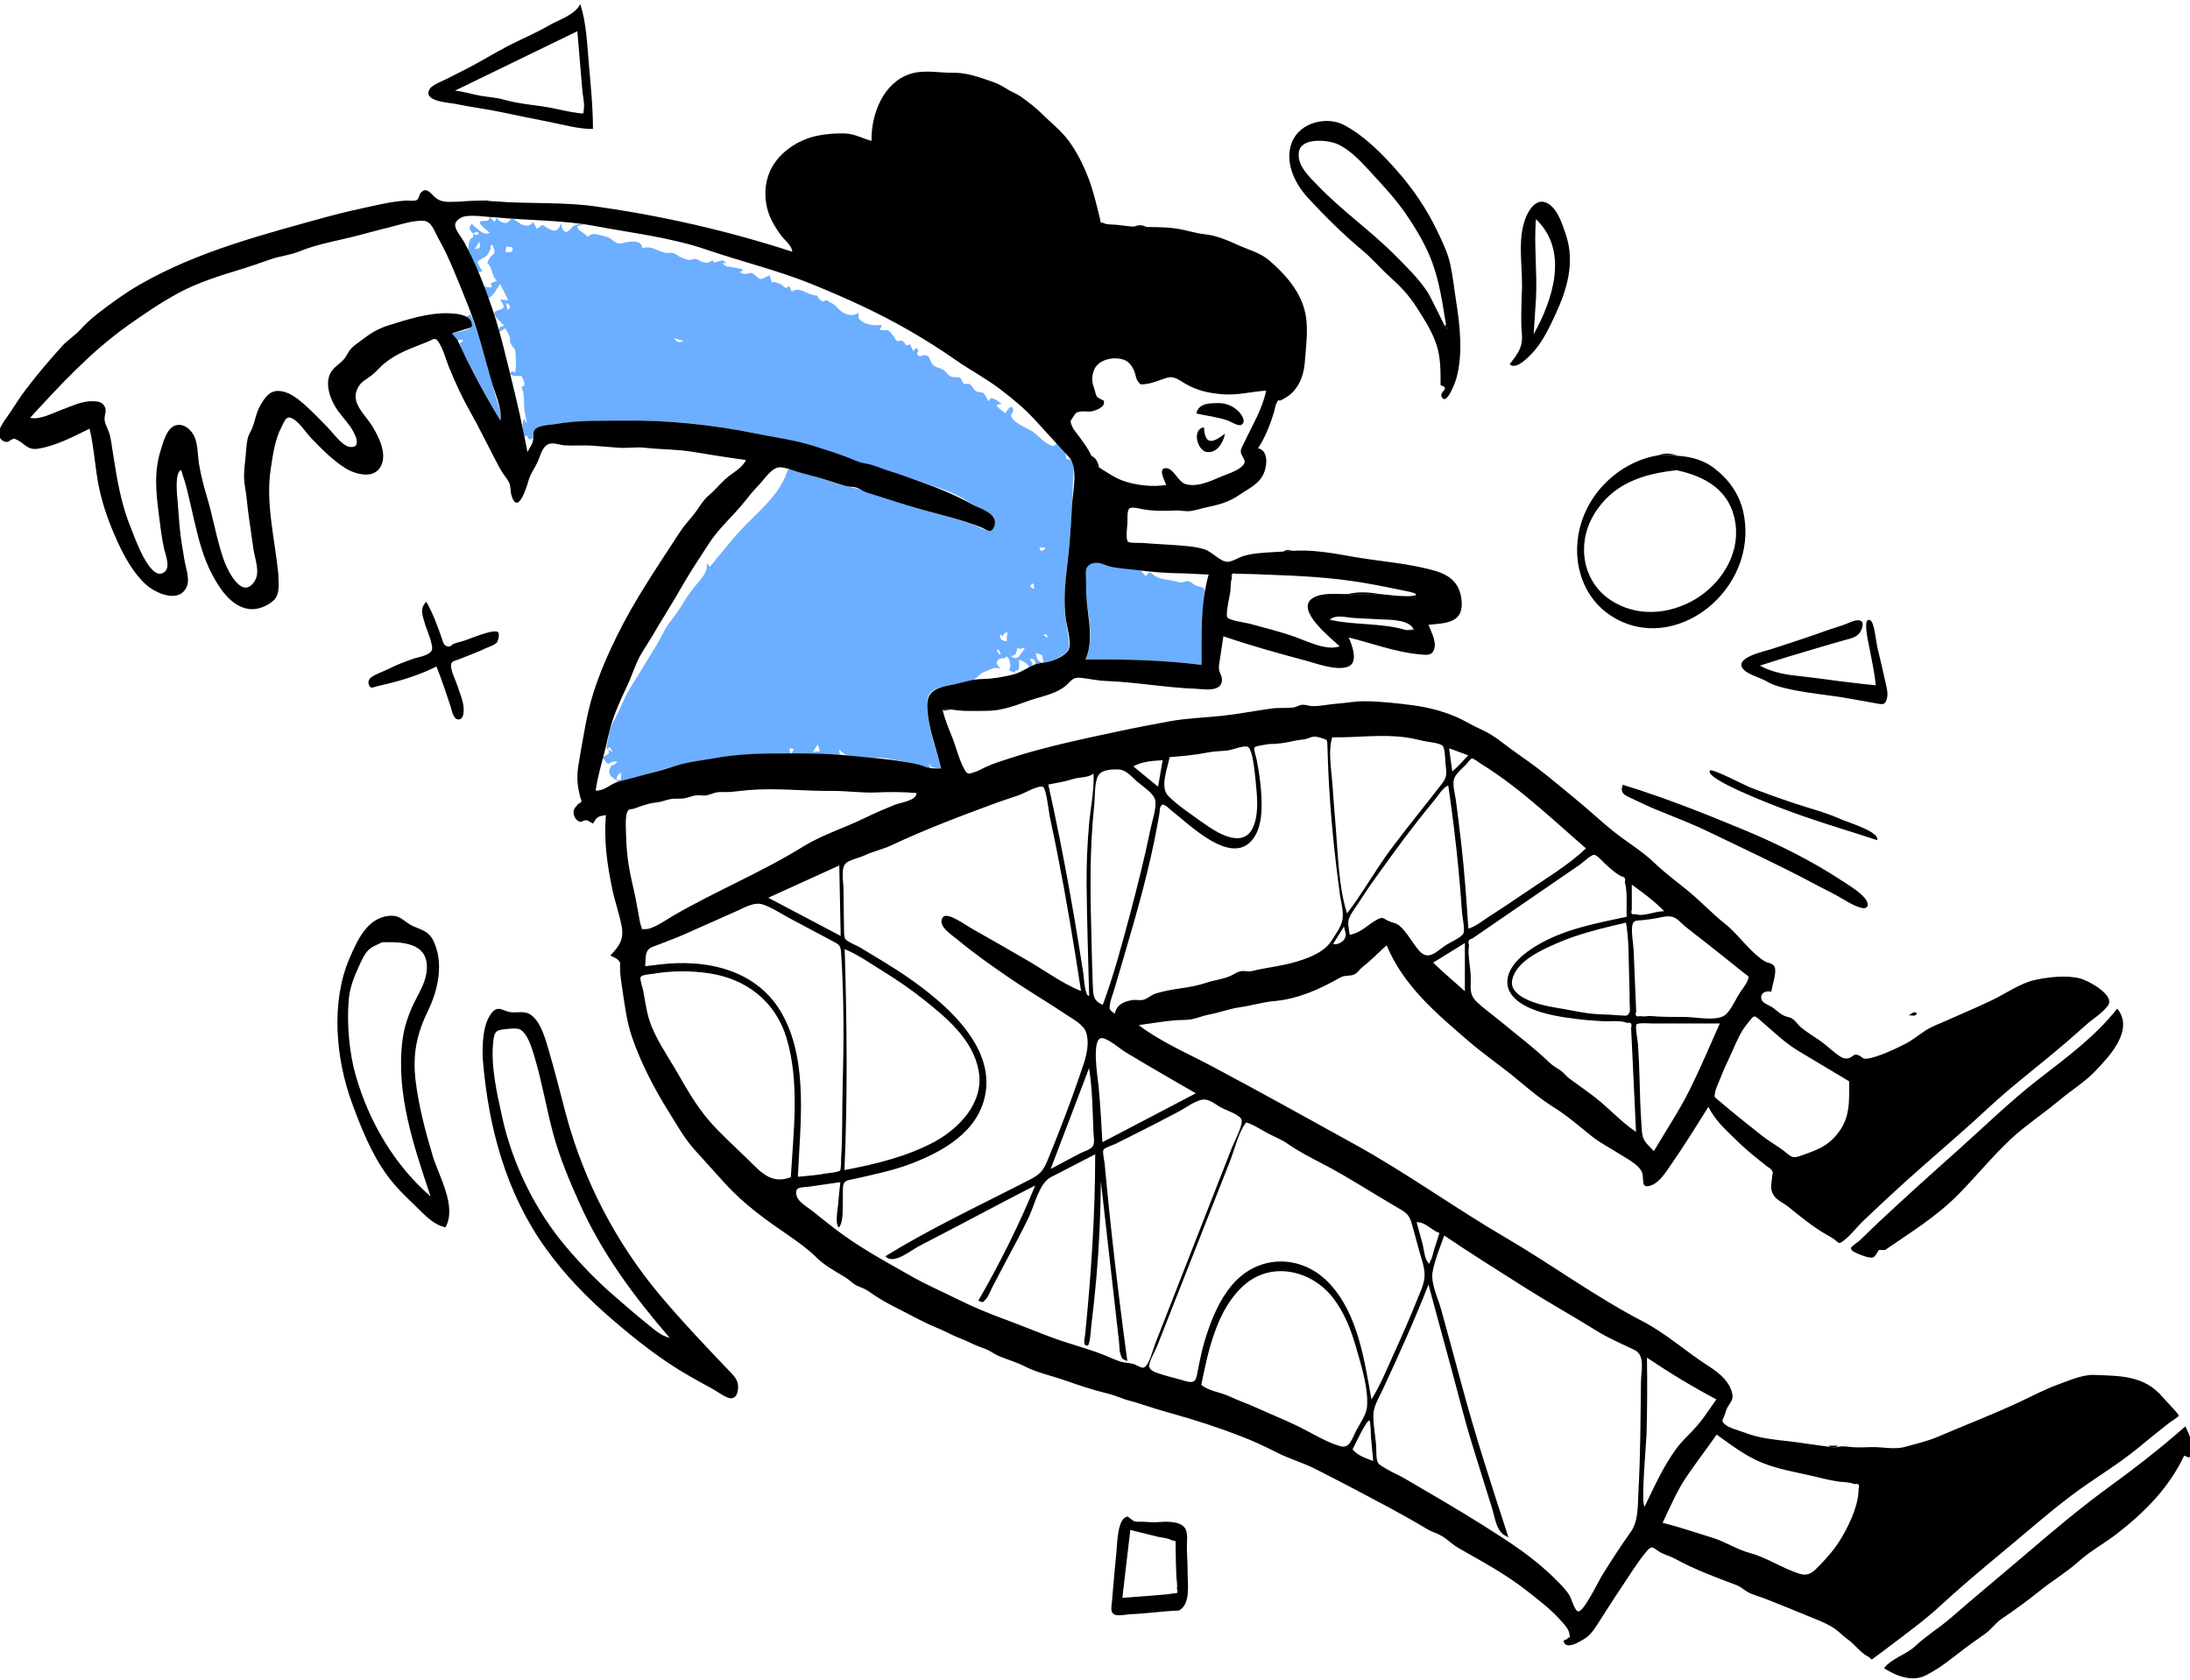 <svg width="524" height="402" viewBox="0 0 524 402" fill="none" xmlns="http://www.w3.org/2000/svg">
<path fill-rule="evenodd" clip-rule="evenodd" d="M117.182 51.907C116.997 53.625 115.01 52.313 114.825 53.245C114.707 53.83 116.752 55.282 117.193 55.682C115.769 56.604 113.95 54.48 112.882 53.59C112.332 54.231 112.146 54.568 112.651 55.301C113.543 56.596 113.502 54.88 114.563 55.782C114.121 56.578 113.733 56.122 113.172 55.907C113.416 57.44 112.869 56.47 112.441 57.441C112.093 58.231 112.135 58.814 112.032 59.696C112.535 60.938 113.038 62.18 113.542 63.422C114.147 64.916 113.967 65.396 115.448 64.897C115.281 64.587 114.173 63.072 114.263 62.699C114.365 62.273 115.881 61.684 116.281 61.326C116.985 60.697 116.977 60.158 117.427 59.482C117.248 58.853 117.387 58.559 117.844 58.602L118.348 60.058C118.306 61.092 117.493 60.995 117.014 61.982C116.279 63.493 116.69 62.602 117.29 63.818C117.88 65.012 117.946 66.537 118.915 67.138C118.394 67.383 117.874 67.629 117.353 67.874C118.569 69.307 116.04 68.609 115.622 68.47C116.05 69.445 116.477 70.421 116.905 71.396C118.187 70.626 118.819 69.165 119.673 67.959L121.622 71.85C120.975 71.786 120.329 71.722 119.683 71.658C119.773 71.841 120.601 73.096 120.53 73.375C120.241 74.513 118.041 73.871 118.284 75.36C118.315 75.551 120.288 77.686 120.626 77.893C119.635 78.371 119.186 78.172 119.542 79.428L120.922 78.532C121.314 79.287 121.768 80.025 122.018 80.853C121.97 81.394 122.06 81.906 122.288 82.391C122.559 82.825 122.865 83.229 123.204 83.604C123.474 84.365 123.56 88.519 123.236 89.197C122.512 88.193 120.895 89.965 123.625 89.965C124.82 89.965 124.74 89.698 125.197 90.825C125.556 91.713 125.75 92.487 124.731 92.572C125.497 94.192 125.334 95.441 125.403 97.168C125.459 98.567 125.824 99.957 126.095 101.33C125.853 100.956 125.61 100.582 125.367 100.208C124.714 101.705 125.212 102.965 125.523 104.567C126.201 103.605 126.284 105.321 126.864 105.144C128.048 104.781 127.162 104.514 127.643 103.681C128.06 102.959 128.016 102.752 128.787 102.31C129.809 101.725 131.601 101.703 132.758 101.497C134.702 101.148 136.649 101.061 138.616 100.969C145.98 100.626 153.318 100.538 160.681 100.973C167.454 101.373 174.392 102.393 181.034 103.774C188.106 105.245 195.022 106.601 201.871 109.088C203.194 109.569 204.519 110.572 205.842 110.924C207.097 111.259 208.355 111.254 209.663 111.742C212.797 112.91 216.038 113.796 219.196 114.911C222.598 116.113 226.28 117.115 229.519 118.778C230.925 119.501 232.202 120.481 233.608 121.212C234.932 121.902 237.159 122.531 237.859 124.124C238.131 124.744 238.085 125.194 237.915 125.838C237.576 127.129 237.307 126.99 236.384 126.902C235.1 126.78 233.438 125.707 232.191 125.285C228.777 124.13 225.321 123.205 221.849 122.28C215.614 120.618 209.354 117.675 203.201 116.524C199.552 115.841 196.095 113.985 192.426 113.284C191.621 113.131 189.291 111.897 188.63 112.323C188.455 112.436 188.026 113.79 187.875 114.114C187.334 115.276 186.712 116.399 185.985 117.44C183.791 120.58 180.85 123.109 178.224 125.814C175.225 128.905 172.619 132.315 169.851 135.632C169.61 135.333 169.37 135.033 169.13 134.735C169.383 136.83 167.922 138.341 166.727 139.763C165.309 141.454 164.169 143.042 163.05 144.969C162.133 146.549 160.959 147.933 159.922 149.373C158.903 150.789 158.224 152.499 157.286 154.025C155.133 157.531 153.014 161.105 150.842 164.564C149.82 166.192 149.012 168.024 148.203 169.878C147.561 171.349 145.629 174.356 145.629 175.783C145.768 176.482 144.356 180.687 145.865 178.706C146.105 179.106 146.346 179.506 146.588 179.906C146.175 179.72 145.763 179.534 145.35 179.348C146.603 180.567 144.263 180.723 144.211 181.404C144.42 181.62 144.629 181.836 144.837 182.052C145.193 182.84 145.657 182.942 146.226 182.358C146.854 182.4 146.979 182.023 147.679 182.274C147.011 183.394 146.15 182.686 145.811 184.234C145.513 185.599 146.457 185.891 147.455 186.698L147.517 186.749L147.539 186.829C147.756 187.527 148.373 187.23 149.06 187.078C150.702 186.715 152.517 186.019 154.117 185.483C157.575 184.325 161.059 183.349 164.634 182.557C172.791 180.75 180.882 180.835 189.113 180.264C188.896 179.296 188.895 179.381 189.152 178.781C188.822 179.55 190.81 178.546 189.312 180.245C193.136 180.917 197.268 180.412 201.146 180.635C200.966 180.203 200.551 179.707 200.939 179.394C202.775 182.245 208.912 181.023 211.945 181.431C213.726 181.671 215.486 182.131 217.261 182.434L218.008 182.56C218.631 182.666 219.255 182.783 219.864 182.96C220.648 183.187 221.955 184.119 222.698 183.902C221.61 181.546 222.865 183.586 223.036 183.613C223.553 183.695 224.443 183.882 225.185 183.882C224.339 180.233 222.887 176.87 222.302 173.112C221.938 170.769 220.936 166.995 223.093 165.334C224.275 164.425 226.212 164.227 227.581 163.918C229.082 163.579 231.703 163.593 233.009 162.682C234.028 161.971 234.243 161.317 235.578 160.773C237.119 160.145 237.829 159.522 239.385 160.029C238.752 159.178 237.865 158.557 239.108 157.687C239.617 157.332 240.615 157.81 240.793 157.032C241.715 157.732 241.497 158.297 241.744 159.256C241.721 159.661 241.622 160.048 241.445 160.415C241.933 160.626 242.421 160.837 242.909 161.048C242.599 160.153 243.509 160.686 243.691 160.246C243.961 159.589 243.801 158.585 243.801 157.871C244.807 158.212 245.859 158.634 246.299 159.758C247.531 158.97 247.041 158.916 246.41 157.733C247.444 157.47 247.663 158.042 247.82 158.962C248.366 158.78 248.912 158.6 249.458 158.419C248.228 158.409 247.932 157.377 247.903 156.257C248.382 156.424 248.86 156.591 249.339 156.758C249.437 157.301 249.536 157.843 249.634 158.385C250.388 159.071 252.348 157.832 252.984 157.478C255.202 156.243 256.014 155.886 255.701 153.081C255.44 150.729 254.861 148.365 254.733 146.002C254.59 143.376 254.875 140.567 255.09 137.95C255.505 132.884 256.174 127.892 256.408 122.805C256.535 120.051 256.676 117.297 256.777 114.541C256.857 112.351 257.561 109.941 255.016 109.746C255.327 108.686 254.395 107.46 253.434 106.879C253.098 106.056 252.73 105.983 252.331 106.659C251.984 106.776 251.661 106.721 251.363 106.493C249.962 106.152 248.281 104.017 247.023 103.247C245.79 102.493 243.101 101.396 242.22 100.126C241.369 98.896 242.657 99.035 242.397 97.909C242.041 96.369 240.747 98.58 240.549 98.888C240.116 98.421 238.464 97.546 238.484 96.868C238.889 96.791 239.293 96.713 239.698 96.636C239.256 96.362 238.275 95.543 237.76 95.435C236.886 95.251 237.214 95.013 236.514 96.047C236.27 95.642 235.678 94.309 235.307 94.04C235.13 93.91 234.078 93.825 233.857 93.741C232.712 93.307 232.827 92.35 231.986 91.895C231.577 91.675 231.075 92.013 230.732 91.853C230.184 91.596 230.183 90.718 229.686 90.4C229.256 90.124 228.166 90.353 227.653 90.153C226.802 89.819 226.84 89.509 226.205 88.9C225.315 88.046 224.496 88.17 223.505 87.523C222.477 86.853 222.635 85.344 221.703 85.056C220.458 84.671 220.139 85.938 219.462 84.687C219.309 84.406 220 83.986 219.567 83.536C219.032 82.981 218.811 83.643 218.566 84.074L217.721 82.362C216.366 83.158 216.935 82.131 215.901 81.583C215.442 81.341 215.064 81.82 214.561 81.527C214.191 81.311 214.127 80.842 213.861 80.552C213.35 79.993 213.068 79.226 212.277 78.96C212.563 79.055 210.219 78.983 210.428 78.875C210.656 78.516 210.884 78.156 211.113 77.797C209.886 77.797 208.815 77.928 207.628 77.532C207.208 77.393 206.552 77.177 206.202 76.89C205.242 76.102 205.458 76.294 205.458 74.846C204.133 75.751 202.447 75.435 201.139 74.385C200.457 73.836 200.019 73.18 199.27 72.685C198.949 72.506 198.622 72.339 198.29 72.184C197.875 71.722 197.459 71.718 197.042 72.171C196.452 72.002 196.459 71.885 196.002 71.577C195.871 71.299 195.732 71.026 195.582 70.759C195.092 70.704 194.609 70.609 194.132 70.474C192.281 69.939 191.164 68.612 189.446 69.788C189.226 69.307 189.006 68.826 188.787 68.344C188.056 69.571 187.556 68.399 186.586 67.903C186.179 67.694 185.651 67.643 185.284 67.453L184.662 67.61C184.487 67.028 184.312 66.445 184.137 65.863C183.783 66.011 182.382 66.819 181.96 66.776C181.357 66.715 180.635 65.618 180.05 65.411C179.158 65.095 179.478 65.512 178.601 65.519C177.927 65.524 177.609 65.627 177.027 65.019C178.995 64.47 176.512 64.211 175.683 64.025C174.391 63.736 173.725 64.045 172.827 62.949H173.759C172.84 62.05 173.149 62.368 172.181 62.456C171.876 62.482 170.55 63.264 170.547 62.221C169.296 63.013 169.282 63.015 167.992 62.658C167.421 62.499 166.935 61.985 166.307 61.972C165.694 61.961 165.255 62.258 164.709 62.194C164.382 62.157 163.237 61.696 162.85 61.545C162.237 61.305 161.833 60.792 161.246 60.594C160.6 60.375 159.778 60.635 159.099 60.475C157.082 59.998 155.898 58.702 153.713 59.404C153.48 57.304 151.043 57.771 149.731 57.988C148.819 58.139 148.353 58.535 147.408 58.055C146.639 57.665 146.2 57.045 145.343 56.733C144.686 56.493 143.801 56.319 143.115 56.166C142.691 56.022 142.257 55.976 141.815 56.028C141.37 56.095 140.997 56.303 140.696 56.651L140.641 56.719C140.573 56.546 139.539 55.724 139.658 55.825C138.886 55.162 138.524 55.416 138.05 54.124L139.704 53.75C138.852 53.688 138.213 53.583 137.455 53.938C136.932 54.184 136.052 55.485 135.528 55.486C134.579 55.488 134.248 54.053 134.342 53.306C133.546 55.296 132.867 55.627 131.08 54.61C130.87 54.49 130.66 54.371 130.45 54.251C130.025 53.773 129.602 53.781 129.182 54.278L128.433 54.716C128.132 54.179 127.832 53.643 127.532 53.106C126.894 54.049 126.288 54.095 125.248 53.875C124.531 53.723 123.06 52.328 122.531 52.328C122.224 52.328 121.833 53.13 121.322 53.287C120.476 53.547 119.161 52.892 118.86 52.023C118.7 52.386 118.54 52.749 118.38 53.112C117.98 52.711 117.579 52.311 117.182 51.907ZM147.544 186.742L147.545 186.773L147.517 186.749L147.516 186.748L147.544 186.742ZM148.582 184.849V186.539L148.049 186.643L147.544 186.742L147.539 186.65C147.516 185.837 147.904 185.235 148.582 184.849ZM195.67 178.127C195.837 178.674 196.003 179.222 196.168 179.769C195.609 179.818 195.049 179.867 194.489 179.917C194.883 179.32 195.277 178.724 195.67 178.127ZM261.389 134.831C260.166 135.215 260.183 135.168 259.937 136.384C258.539 143.302 262.863 151.236 259.689 157.812C268.969 157.731 278.269 157.93 287.495 159.098C287.495 155.331 287.38 151.572 287.645 147.811C287.765 146.103 287.945 144.402 288.107 142.699C288.312 140.538 288.247 140.665 286.6 140.293C285.735 140.097 285.425 139.508 284.598 139.149C283.977 138.879 283.699 139.211 283.087 139.304C281.992 139.469 281.979 139.272 280.976 139.043C278.823 138.55 276.995 138.725 275.294 137C274.412 136.918 274.698 137.795 274.083 137.709C273.637 137.646 273.352 136.751 272.896 136.537C271.478 135.87 269.118 136.033 267.566 135.825C265.981 135.613 264.579 134.845 263.061 134.618C262.437 134.524 261.981 134.646 261.389 134.831ZM243.487 154.797C243.786 155.993 245.1 154.436 245.121 155.374L245.12 155.458L245.117 155.436C245.048 155.278 243.719 157.167 243.797 157.104C243.083 157.681 242.667 157.627 241.858 156.964C243.306 156.905 243.147 155.946 243.487 154.797ZM239.452 156.487C238.923 156.799 238.761 156.001 238.487 155.514C239.078 155.198 239.165 155.933 239.452 156.487ZM241.088 151.283C240.882 152.06 240.897 152.656 240.897 153.458C239.674 153.272 239.29 153.177 239.267 151.78L239.921 152.222C240.264 151.493 240.339 151.436 241.088 151.283ZM250.548 152.584C250.271 152.393 249.995 152.201 249.718 152.009C250.126 151.378 250.852 152.128 250.548 152.584ZM247.456 140.976C247.103 140.777 246.749 140.578 246.396 140.379C247.313 139.123 247.38 139.545 247.456 140.976ZM248.734 131.017H250.124C249.852 131.976 248.734 132.183 248.734 131.017ZM112.564 75.2C112.247 75.398 111.929 75.597 111.612 75.796C112.437 76.603 113.451 77.417 112.648 78.363C112.01 79.114 109.031 79.472 108.138 79.746C108.448 80.128 109.086 81.174 109.508 81.437C109.843 81.645 110.148 80.82 110.823 81.642C109.704 82.265 110.004 81.793 110.295 83.114C110.466 83.894 111.079 84.731 111.425 85.431C112.267 87.133 113.128 88.823 114.011 90.501C115.822 93.941 117.728 97.324 119.732 100.64C120.069 98.767 119.103 96.669 118.602 94.862C117.972 92.588 117.34 90.316 116.706 88.044C115.481 83.665 114.382 79.333 112.564 75.2ZM161.171 80.912C162.076 81.16 162.669 81.322 163.605 81.578C162.246 82.043 162.245 82.043 161.171 80.912ZM121.09 72.473C122.245 73.053 122.368 73.475 121.434 74.185C121.323 73.632 121.242 73.228 121.09 72.473ZM121.231 58.742C121.387 59.479 122.358 58.77 122.573 59.309C123.065 60.541 121.5 60.373 120.936 60.299C121.034 59.78 121.133 59.261 121.231 58.742ZM114.689 57.807C114.998 59.382 114.998 59.382 113.567 59.619C113.943 59.013 114.258 58.504 114.689 57.807ZM140.641 56.719L140.643 56.736C140.643 56.743 140.638 56.747 140.631 56.748L140.616 56.749L140.641 56.719Z" fill="#6CAEFF"/>
<path fill-rule="evenodd" clip-rule="evenodd" d="M321.563 221.724C321.78 222.923 322.323 223.488 321.754 224.59C321.272 225.526 319.888 226.138 318.959 225.901L321.563 221.724ZM346.726 179.059L351.308 180.745C350.056 182.064 348.862 183.451 347.482 184.623L346.726 179.059ZM271.156 183.378C273.341 182.195 275.789 182.062 278.184 181.91C277.82 184.022 277.456 186.134 277.091 188.246C275.113 186.623 273.134 185 271.156 183.378ZM323.624 346.845C324.06 346.016 327.035 339.609 327.653 339.939C327.981 340.113 328.006 343.679 328.054 344.187C328.225 345.991 328.396 347.795 328.566 349.6C326.807 348.933 324.928 348.379 323.624 346.845ZM344.404 295.054C343.954 296.47 343.504 297.886 343.054 299.302C342.84 299.975 342.715 300.968 342.336 301.562C341.845 302.332 342.216 302.786 341.559 301.942C340.854 301.036 340.643 298.619 340.337 297.509C339.872 295.823 339.407 294.138 338.943 292.452C341.133 292.432 342.461 294.369 344.404 295.054ZM390.44 211.676C393.133 213.654 395.86 215.615 398.204 218.072C396.142 217.934 393.271 219.457 391.329 218.742C390.433 218.947 390.137 218.582 390.44 217.644V215.697V211.676ZM350.499 225.662V237.205C347.984 234.903 345.337 232.766 342.917 230.346C345.444 228.785 347.971 227.223 350.499 225.662ZM260.589 255.571C261.383 260.709 261.427 265.997 261.645 271.198C261.683 272.121 262.014 273.51 261.441 274.319C260.867 275.129 259.23 275.578 258.398 276.011C256.057 277.23 253.731 278.483 251.397 279.717C254.461 271.668 257.525 263.619 260.589 255.571ZM201.153 223.968C195.377 220.92 189.602 217.871 183.826 214.822C189.489 212.248 195.152 209.674 200.814 207.1C200.927 212.723 201.04 218.346 201.153 223.968ZM260.602 238.321C259.546 238.403 259.379 234.085 259.205 232.944C258.872 230.776 258.531 228.611 258.182 226.446C257.482 222.12 256.747 217.8 255.974 213.488C254.426 204.866 252.72 196.276 250.828 187.733C252.861 187.339 254.728 187.057 256.713 186.421C258.316 185.908 260.226 186.187 261.657 185.12C261.843 189.123 260.912 193.379 260.567 197.382C260.168 202.013 259.954 206.621 259.989 211.273C260.059 220.29 260.378 229.308 260.602 238.321ZM393.537 360.481C392.536 360.195 393.899 345.461 393.96 343.337C394.134 337.185 394.167 331.029 394.065 324.876C399.458 328.507 404.975 331.851 410.672 334.867C409.208 336.907 407.836 339.106 406.216 341.004C404.547 342.958 402.632 344.56 401.085 346.665C397.97 350.904 395.837 355.716 393.537 360.481ZM263.772 273.324C263.521 268.892 263.289 264.47 262.872 260.052C262.695 258.171 261.002 248.18 263.712 248.415C265.253 248.548 267.957 250.97 269.37 251.819C271.237 252.94 273.106 254.058 274.982 255.162C278.684 257.34 282.41 259.47 286.125 261.622C278.674 265.523 271.223 269.423 263.772 273.324ZM279.859 181.177C282.945 180.929 285.929 180.683 288.973 180.066C290.614 179.733 292.256 179.779 293.906 179.554C295.088 179.393 297.399 178.351 298.5 178.692C299.884 179.121 300.386 186.567 300.577 188.436C300.883 191.446 301.09 195.098 299.838 197.925C297.424 203.376 290.922 199.121 287.759 196.835C285.047 194.874 281.975 192.889 279.57 190.509C277.44 188.401 279.352 183.901 279.859 181.177ZM263.854 240.452C261.529 239.442 261.566 238.173 261.464 235.561C261.342 232.387 261.27 229.21 261.186 226.034C261.035 220.376 260.893 214.715 260.94 209.053C260.985 203.522 261.238 198 261.827 192.504C262.035 190.561 261.828 187.241 262.782 185.583C263.652 184.071 266.354 184.055 267.829 184.149C269.491 184.254 270.837 185.949 272.064 187.02C273.422 188.208 276.214 189.879 276.436 191.65C276.686 193.627 275.674 196.448 275.282 198.365C273.849 205.364 272.105 212.294 270.268 219.181C268.362 226.327 266.431 233.544 263.854 240.452ZM322.931 223.699C322.781 222.126 322.236 220.813 322.973 219.315C323.606 218.027 324.637 216.733 325.411 215.514C327.627 212.022 330.111 208.676 332.525 205.34C334.736 202.284 337.001 199.261 339.318 196.298C340.608 194.648 341.939 193.033 343.261 191.412C344.23 190.226 345.148 188.559 346.518 187.938C347.527 194.75 348.361 201.591 349.012 208.454C349.327 211.771 349.598 215.093 349.825 218.419C349.89 219.357 350.568 222.527 350.135 223.401C349.679 224.319 346.892 225.548 346.039 226.111C343.655 227.684 341.802 230.055 339.534 227.468C337.973 225.687 336.715 223.176 334.97 221.621C334.061 220.812 333.205 220.849 332.185 220.369C330.999 219.81 330.962 219.272 329.545 220.032C327.158 221.312 325.708 223.203 322.931 223.699ZM442.442 258.748C442.442 263.464 442.743 267.341 439.766 271.159C437.164 274.495 434.461 275.267 430.801 276.584C428.647 277.358 428.496 276.644 426.75 275.335C425.091 274.092 423.284 273.095 421.647 271.813C418.12 269.049 414.595 266.198 411.167 263.291C410.015 262.313 410.185 262.647 410.36 261.474C410.52 260.405 411.234 259.044 411.625 258.028C412.331 256.189 413.163 254.409 413.995 252.632C414.941 250.617 415.764 248.428 416.938 246.549C417.425 245.769 418.003 245.063 418.572 244.352C419.769 242.855 419.726 242.911 421.158 244.134C424.179 246.718 426.991 249.516 430.391 251.536C434.415 253.928 438.429 256.335 442.442 258.748ZM351.331 222.215C350.895 215.445 350.403 208.711 349.647 201.972C349.258 198.511 348.807 195.06 348.367 191.606C348.188 190.2 347.497 187.84 347.882 186.474C348.26 185.129 349.929 183.85 350.845 182.877C351.091 182.616 351.848 181.518 352.174 181.469C352.522 181.417 353.834 182.448 354.212 182.68C355.55 183.504 356.863 184.37 358.157 185.271C360.595 186.97 362.957 188.792 365.268 190.683C370.115 194.648 374.737 198.914 379.482 203.017C375.135 207.108 369.785 210.284 364.925 213.597C362.052 215.556 359.164 217.493 356.238 219.361C354.755 220.307 353.034 221.754 351.331 222.215ZM410.749 343.289C414.259 345.781 417.611 348.411 421.58 350.01C425.532 351.602 429.437 352.215 433.521 353.161C435.581 353.639 437.517 354.161 439.619 354.495C440.797 354.682 442.62 354.61 443.694 355.144C444.651 354.925 444.991 355.275 444.715 356.194C444.705 356.48 444.695 356.766 444.685 357.052C444.414 361.026 442.035 365.809 439.96 369.04C438.749 370.927 437.206 372.682 435.672 374.268C433.94 376.059 432.942 377.321 430.528 376.571C426.459 375.306 422.869 372.761 418.745 371.638C415.483 370.75 412.773 368.889 409.592 367.926C405.668 366.738 401.786 365.384 397.808 364.392C399.585 360.709 401.174 356.875 403.448 353.501C405.781 350.04 408.354 346.713 410.749 343.289ZM389.223 219.371C381.883 220.94 373.927 222.392 367.357 226.461C364.794 228.049 361.544 230.504 360.793 233.788C359.896 237.714 363.424 240.145 366.372 241.37C369.911 242.841 373.763 243.405 377.513 243.869C379.498 244.114 381.492 244.248 383.486 244.37C385.1 244.469 387.837 244.088 389.313 244.775C390.237 244.577 390.557 244.979 390.274 245.982C390.291 246.342 390.308 246.702 390.325 247.062L390.478 250.299C390.58 252.454 390.682 254.609 390.784 256.765C391.005 261.459 391.228 266.155 391.449 270.849C387.605 268.292 384.506 264.629 380.749 261.901C378.962 260.603 377.189 259.303 375.409 258.01C374.663 257.468 374.207 256.708 373.473 256.204C372.499 255.534 371.636 255.131 370.722 254.253C366.992 250.671 362.844 247.574 358.887 244.285C357.09 242.791 355.122 241.417 353.412 239.814C351.621 238.135 351.869 236.753 351.913 234.339C351.959 231.783 351.085 228.61 351.491 226.145C351.15 225.309 351.412 224.789 352.274 224.584C352.85 224.189 353.426 223.793 354.002 223.397C355.151 222.608 356.3 221.819 357.449 221.031C362.019 217.893 366.588 214.754 371.158 211.616C373.441 210.048 375.724 208.481 378.007 206.913C378.645 206.476 380.725 204.498 381.44 204.556C382.17 204.615 383.436 206.145 383.983 206.632C384.822 207.378 385.637 208.163 386.543 208.816C386.995 209.153 387.467 209.453 387.958 209.717C388.744 209.798 389.016 210.262 388.777 211.106C389.467 213.482 389.088 216.876 389.223 219.371ZM287.436 331.38C289.098 323.037 291.241 313.156 297.724 307.481C304.299 301.725 313.912 303.949 319.055 310.709C321.631 314.094 323.228 318.097 324.415 322.245C325.632 326.503 327.427 332.05 327.098 336.552C326.955 338.526 325.38 340.647 324.479 342.37C323.551 344.148 322.934 346.698 320.745 346.082C317.351 345.127 313.899 342.933 310.722 341.363C307.51 339.775 304.127 338.468 300.796 336.934C298.584 335.916 296.288 335.141 294.082 334.108C291.99 333.129 289.23 332.893 287.436 331.38ZM189.221 281.684C184.585 283.466 182.175 280.614 178.913 277.402C175.823 274.361 172.474 271.435 169.629 268.129C166.694 264.72 164.373 260.691 162.117 256.754C159.835 252.774 156.752 248.476 155.347 244.044C154.633 241.79 154.328 239.292 153.878 236.961C153.769 236.4 153.042 234.313 153.273 233.841C153.591 233.192 155.615 233.123 156.171 233.029C160.595 232.278 165.283 232.24 169.72 232.912C178.305 234.211 185.485 239.381 188.199 248.421C191.379 259.018 189.851 270.797 189.221 281.684ZM219.281 189.766C219.353 191.601 215.257 192.111 214.195 192.539C211.742 193.527 209.302 194.57 206.92 195.739C202.014 198.147 196.783 199.716 192.086 202.627C181.959 208.903 170.966 213.327 160.736 219.329C159.142 220.265 156.027 222.518 154.206 222.328C153.238 222.226 153.959 223.063 153.332 221.411C153.106 220.817 153.031 220.043 152.904 219.407C152.525 217.498 152.232 215.572 151.806 213.674C151.106 210.551 150.39 207.653 150.095 204.442C149.97 203.082 149.832 201.723 149.818 200.354C149.802 198.968 149.505 195.493 150.088 194.292C150.475 193.496 150.552 193.769 151.518 193.544C152.072 193.416 152.653 193.148 153.186 192.969C154.439 192.551 155.694 192.149 157.008 192.025C158.306 191.903 159.134 191.479 160.352 191.233C161.629 190.975 162.941 191.288 164.242 190.928C165.647 190.538 166.317 190.182 167.785 190.331C169.208 190.475 169.618 190.137 171.011 189.72C172.174 189.373 173.56 189.616 174.772 189.51C176.239 189.382 177.702 189.185 179.17 189.06C185.771 188.499 192.45 189.331 199.067 189.265C202.665 189.23 206.185 189.8 209.778 189.624C212.918 189.47 216.164 189.506 219.281 189.766ZM202.108 227.125C205.319 228.438 208.297 230.571 211.274 232.408C214.707 234.526 217.993 236.777 221.17 239.317C226.512 243.589 232.746 248.71 234.152 256.164C235.594 263.814 229.408 270.082 223.607 273.212C216.992 276.78 209.297 278.626 202.051 279.989C202.826 262.379 202.643 244.74 202.108 227.125ZM298.174 268.584C300.122 269.162 301.771 270.4 303.579 271.316C305.197 272.136 306.764 272.755 308.276 273.811C310.74 275.533 313.596 277.006 316.172 278.338C322.546 281.631 328.734 285.72 335.045 289.37C336.717 290.338 337.265 290.949 337.832 292.94C338.447 295.103 339.027 297.28 339.619 299.451C340.172 301.475 341.054 303.64 340.822 305.776C340.619 307.635 339.724 309.389 339.049 311.084C337.349 315.352 335.506 319.551 333.602 323.716C331.893 327.456 330.334 331.424 328.141 334.861C326.436 325.315 324.907 314.618 318.299 307.344C311.696 300.074 301.163 299.972 294.8 307.475C291.777 311.04 289.937 315.529 288.491 320.04C287.732 322.41 287.222 324.825 286.733 327.272C286.211 329.886 286.34 331.274 283.653 330.482C281.52 329.852 279.258 329.35 277.166 328.633C276.082 328.261 275.023 327.842 274.974 326.922C274.912 325.76 276.369 323.38 276.8 322.287C279.022 316.643 281.245 310.999 283.468 305.355C285.882 299.227 288.296 293.098 290.711 286.97C291.915 283.913 293.12 280.855 294.325 277.798C295.425 275.011 296.34 270.872 298.174 268.584ZM201.927 220.926C201.892 218.139 201.849 215.353 201.815 212.566C201.794 210.906 201.105 207.694 202.452 206.508C203.287 205.773 205.764 205.209 206.821 204.706C208.905 203.713 211.161 203.271 213.258 202.285C221.469 198.422 230.014 195.206 238.468 192.093C240.291 191.422 242.154 190.872 243.989 190.211C244.98 189.854 248.649 187.759 249.566 188.307C250.369 188.787 250.974 194.501 251.231 195.688C251.839 198.497 252.421 201.313 252.98 204.134C255.15 215.086 256.97 226.115 258.663 237.163C254.166 235.329 249.856 232.152 245.607 229.696C241.194 227.145 236.795 224.6 232.352 222.107C231.098 221.403 226.685 218.169 225.652 219.438C223.996 221.475 227.943 223.864 228.979 224.737C232.987 228.113 237.221 231.055 241.507 233.999C245.948 237.051 250.57 239.747 255.034 242.742C256.646 243.824 259.218 245.14 259.851 246.967C260.666 249.316 260.078 252.172 259.336 254.417C257.514 259.933 255.519 265.381 253.409 270.777C252.45 273.23 251.466 275.673 250.463 278.106C249.27 281.004 247.703 281.616 245.102 282.95C234.021 288.632 222.512 294.024 211.869 300.598C213.65 302.803 217.991 299.183 219.749 298.266C223.005 296.568 226.263 294.876 229.516 293.173C235.577 290.001 241.606 286.766 247.701 283.67C243.795 293.209 239.185 302.4 234.074 311.255C235.365 311.725 235.05 311.749 235.86 310.916C236.542 310.214 237 308.839 237.462 307.958C238.418 306.137 239.36 304.31 240.323 302.494C242.319 298.725 244.389 295.013 246.212 291.142C247.584 288.23 248.646 283.141 251.464 281.673C254.976 279.844 258.535 278.063 262.047 276.207C262.047 290.711 261.076 304.892 259.651 319.306C259.579 320.033 258.93 322.178 260.239 321.968C260.829 321.873 261.028 317.896 261.131 317.066C261.607 313.259 262.011 309.442 262.341 305.618C262.999 297.986 263.356 290.323 263.402 282.659C264.245 290.111 265.088 297.562 265.931 305.014L267.129 315.606C267.338 317.461 267.548 319.315 267.758 321.17C267.854 322.022 267.793 323.136 268.072 323.948C268.511 325.227 268.363 325.129 269.738 325.712C268.424 316.009 267.209 306.289 266.135 296.552C265.611 291.8 265.12 287.045 264.667 282.286C264.545 281.006 264.426 279.725 264.309 278.445C264.25 277.792 263.726 275.693 264.017 275.151C264.305 274.613 266.215 274.053 266.765 273.779C267.969 273.179 269.173 272.579 270.376 271.976C274.282 270.016 278.184 268.04 282.047 265.984C283.736 265.085 285.509 263.695 287.346 263.215C289.175 262.738 290.506 264.105 292.07 264.974C293.288 265.651 296.156 266.551 296.969 267.7C297.726 268.77 295.375 273.049 294.758 274.626C293.016 279.077 291.275 283.529 289.533 287.979C286.001 297.004 282.469 306.029 278.938 315.054C278.074 317.259 277.211 319.466 276.348 321.672C275.795 323.086 274.871 327.114 273.529 327.272C272.935 327.342 271.959 326.648 271.385 326.448C270.528 326.151 269.737 326.156 268.878 325.999C267.303 325.712 265.667 324.84 264.12 324.227C260.145 322.654 256.023 321.638 252.016 320.168C247.989 318.691 244.029 317.033 240.018 315.556C236.376 314.215 232.701 312.687 229.202 310.94C225.506 309.096 221.717 307.469 218.116 305.424C211.558 301.699 205.071 298.221 199.276 293.652C197.914 292.578 196.463 291.499 195.115 290.349C193.933 289.34 191.679 288.094 190.874 286.767C190.568 286.261 190.304 285.268 190.662 284.668C191.047 284.023 192.749 284.081 193.544 283.966C196.052 283.605 198.559 283.243 201.067 282.881C200.874 284.652 200.68 286.422 200.54 288.199C200.442 289.454 199.752 292.769 200.683 293.752C201.963 292.446 201.552 288.538 201.666 286.797C201.728 285.867 201.507 284.046 201.895 283.221C202.32 282.316 203.495 282.328 204.56 282.081C209.076 281.032 213.55 280.152 217.92 278.49C225.301 275.683 234.125 270.942 235.774 261.799C237.492 252.267 229.939 244.008 223.58 238.692C219.773 235.51 215.722 232.754 211.532 230.196C209.574 229 207.617 227.805 205.647 226.635C204.93 226.21 202.576 225.333 202.198 224.589C201.811 223.828 202.009 221.793 201.927 220.926ZM359.854 367.31C360.212 367.498 360.571 367.686 360.928 367.874C356.944 355.683 352.998 343.548 349.667 331.129C348.059 325.135 346.43 319.146 344.768 313.169C344.05 310.591 342.287 307.04 342.777 304.369C343.307 301.478 344.578 298.404 345.561 295.654C351.857 299.904 358.285 303.936 364.685 307.992C370.423 311.631 376.258 314.866 382.037 318.466C384.997 320.31 388.052 321.555 391.142 323.062C393.653 324.287 392.678 328.03 392.642 330.531C392.515 339.36 392.521 348.22 392.022 357.037C391.841 360.249 392.075 363.936 390.171 366.609C387.736 370.027 385.477 373.511 383.256 377.109C382.424 378.457 378.928 385.755 377.625 385.595C376.774 385.491 375.991 382.536 375.565 381.835C374.647 380.325 373.306 379.025 372.085 377.809C366.812 372.556 360.961 368.856 354.881 365.017C348.703 361.117 342.38 357.486 336.086 353.788C334.664 352.952 333.132 352.349 331.719 351.495C331.161 351.158 330.054 350.622 329.703 350.019C329.177 349.117 329.355 346.618 329.246 345.539C329.022 343.336 328.619 341.046 328.597 338.826C328.576 336.634 329.804 334.75 330.694 332.838C334.6 324.443 338.396 316.028 341.795 307.379C344.474 317.422 347.288 327.418 349.917 337.476C351.289 342.728 352.943 347.895 354.554 353.066C355.377 355.707 356.204 358.346 357.025 360.988C357.665 363.045 357.997 366.058 359.854 367.31ZM303.748 178.032C305.819 178.057 307.696 177.73 309.722 177.266C310.465 177.096 311.117 177.024 311.871 176.953C312.725 176.872 313.501 176.375 314.249 176.278C314.815 176.205 315.803 176.46 316.344 176.654C317.596 177.105 317.556 176.877 317.609 178.439C317.691 180.852 317.752 183.265 317.875 185.676C318.361 195.165 319.299 204.561 320.585 213.958C320.846 215.858 321.574 218.349 321.174 220.236C320.813 221.936 319.444 223.753 318.54 225.179C316.681 228.113 312.303 229.563 309.223 230.394C305.975 231.272 302.603 231.595 299.517 232.378C298.662 232.595 297.681 232.212 296.769 232.43C295.927 232.631 295.272 233.128 294.493 233.487C292.585 234.367 290.453 234.529 288.483 235.208C284.575 236.555 280.391 236.474 276.48 237.767C275.48 238.098 274.617 238.931 273.655 239.216C272.775 239.476 271.869 239.17 270.949 239.315C268.998 239.624 267.179 240.34 266.729 242.588C265.537 241.574 265.371 241.841 265.577 240.272C265.709 239.267 266.231 238.043 266.516 237.073C267.244 234.602 267.976 232.132 268.703 229.66C270.141 224.769 271.571 219.875 272.897 214.948C274.083 210.54 275.162 206.099 276.105 201.624C276.584 199.349 276.985 197.064 277.396 194.776C277.515 194.112 277.397 193.057 278.018 192.616C278.581 192.215 279.897 193.652 280.492 194.116C284.648 197.349 294.182 206.911 299.379 201.27C302.178 198.233 302.014 192.893 301.71 188.968C301.524 186.556 301.129 184.175 300.688 181.803C300.578 181.212 299.904 179.311 300.151 178.889C300.417 178.436 303.192 178.165 303.748 178.032ZM157.694 230.813C156.587 230.946 155.481 231.079 154.375 231.213C154.476 230.253 154.385 228.809 154.723 227.915C155.192 226.679 156.337 226.542 157.598 226.029C159.591 225.22 161.624 224.516 163.596 223.645C167.875 221.754 172.134 219.836 176.416 217.945C178.292 217.116 180.497 215.76 182.535 216.437C184.732 217.167 186.901 218.655 188.955 219.745C191.281 220.979 193.605 222.216 195.93 223.453C197.02 224.033 198.11 224.613 199.2 225.193C200.913 226.104 201.14 226.196 201.276 228.277C201.964 238.922 201.913 249.98 201.613 260.638C201.459 266.078 201.631 271.547 201.268 276.977C201.24 277.394 201.269 279.751 201.025 280.072C200.682 280.525 198.269 280.678 197.692 280.792C195.443 281.233 193.179 281.38 190.907 281.598C191.442 269.217 193.408 254.58 187.487 243.256C181.54 231.878 168.826 229.414 157.694 230.813ZM261.09 109.01C260.423 107.379 259.275 106.002 258.293 104.571C257.763 103.797 256.845 102.872 256.505 101.967C256.021 100.679 256.024 100.955 256.746 99.827C257.43 98.761 257.416 98.681 258.472 98.49C259.361 98.33 260.308 98.602 261.217 98.428C262.135 98.251 264.66 97.42 264.081 95.851C264.106 95.919 262.645 95.146 262.532 95.012C262.165 94.583 262.049 93.668 261.868 93.149C261.284 91.487 261.08 90.41 261.729 88.64C262.701 85.996 266.54 85.214 268.929 86.103C270.124 86.547 270.805 87.489 271.342 88.673C271.683 89.424 271.763 90.511 272.204 91.165C272.869 92.15 272.91 92.041 274.289 91.867C276.045 91.645 277.485 90.921 279.148 90.416C280.96 89.866 282.139 90.986 283.722 91.888C286.581 93.519 289.341 94.085 292.543 94.344C296.109 94.632 299.413 93.709 302.944 93.471C302.028 98.002 299.659 101.68 297.766 105.782C297.433 106.504 296.895 107.241 296.883 108.076C296.869 108.862 297.929 109.932 297.81 110.583C297.555 111.971 294.71 113.082 293.633 113.472C290.584 114.576 287.113 116.737 283.758 115.869C281.919 115.393 280.929 112.275 279.198 112.045C276.876 111.737 278.613 114.948 279.044 116.052C275.749 116.59 271.571 116.134 268.416 114.934C266.835 114.333 265.495 113.436 264.052 112.546C262.255 111.438 261.881 111.134 261.09 109.01ZM318.768 176.436C324.644 176.541 330.606 175.633 336.496 176.467C337.86 176.66 339.206 176.971 340.547 177.302C341.511 177.54 344.571 177.741 345.214 178.51C345.799 179.212 345.803 182.443 345.924 183.353C346.193 185.381 346.121 186.081 344.917 187.648C340.955 192.807 336.829 197.811 332.925 203.027C329.176 208.037 326.098 213.635 322.307 218.575C320.283 212.247 320.162 204.654 319.606 198.02C319.31 194.482 319.04 190.942 318.787 187.401C318.546 184.028 317.726 179.652 318.768 176.436ZM394.824 243.119C394.145 243.119 393.061 243.348 392.4 243.119C391.492 243.43 391.189 243.064 391.489 242.022C391.475 241.658 391.46 241.293 391.446 240.928C391.351 238.578 391.247 236.228 391.145 233.878C391.052 231.73 390.961 229.581 390.883 227.432C390.828 225.965 390.138 222.328 390.69 221.003C391.061 220.112 391.94 220.314 393.009 220.184C394.026 220.06 395.046 219.946 396.057 219.777C397.34 219.562 398.763 219.069 400.069 219.377C401.381 219.688 402.334 220.988 403.364 221.816C404.993 223.124 406.658 224.384 408.301 225.672C411.287 228.014 414.244 230.399 417.205 232.776C418.428 233.758 418.663 233.417 418.067 234.828C417.698 235.7 416.859 236.686 416.348 237.473C415.332 239.042 414.319 241.419 413.015 242.691C411.117 244.543 405.85 243.367 403.329 243.354C400.454 243.339 397.683 243.386 394.824 243.119ZM387.383 242.966C384.89 242.704 382.371 242.817 379.894 242.457C377.2 242.065 374.526 241.486 371.837 241.051C369.157 240.619 361.002 238.869 361.807 234.573C362.658 230.032 368.9 227.312 372.354 225.785C377.749 223.401 383.381 222.125 389.055 220.777C389.767 224.847 389.665 229.217 389.795 233.342C389.865 235.583 389.927 237.826 389.926 240.068C389.926 240.608 390.099 241.727 389.894 242.229C389.411 243.41 388.851 242.966 387.383 242.966ZM395.582 244.917H411.494C409.139 250.151 406.913 255.483 404.375 260.619C401.846 265.734 398.591 270.554 395.722 275.464C394.995 274.615 393.836 273.695 393.343 272.684C392.795 271.566 392.811 269.922 392.721 268.628C392.489 265.269 392.383 261.881 392.304 258.515C392.235 255.567 392.114 252.639 391.904 249.698C391.858 249.053 391.195 245.703 391.574 245.152C391.912 244.662 394.886 244.922 395.582 244.917ZM330.049 142.143C327.364 142.143 324.676 142.106 321.993 142.155C319.557 142.199 316.383 141.744 314.152 143.09C309.606 145.833 318.693 152.878 320.536 154.652C317.556 155.811 312.906 153.51 309.99 152.455C306.383 151.152 302.705 150.277 299.027 149.256C298.108 149.001 294.162 148.501 293.664 147.745C293.169 146.995 294.277 142.47 294.388 141.516C294.492 140.618 294.404 139.219 294.752 138.375C294.539 137.362 294.87 137.006 295.747 137.311C296.05 137.309 296.352 137.308 296.655 137.307C298.893 137.326 301.133 137.437 303.37 137.517C311.058 137.792 318.559 138.158 326.182 139.447C329.726 140.046 333.3 140.783 336.826 141.518C339.793 142.137 339.294 142.656 336.522 142.664C334.355 142.67 332.205 142.324 330.049 142.143ZM109.508 81.437C109.052 80.874 108.595 80.31 108.138 79.746C109.251 79.405 110.364 79.063 111.477 78.722C112.661 78.359 113.298 78.442 112.771 77.022C112.112 75.243 109.101 75.04 107.654 74.973C102.671 74.741 97.438 76.444 92.704 77.943C90.395 78.675 88.584 79.808 86.63 81.314C85.777 81.971 84.792 82.589 84.045 83.379C83.27 84.2 82.947 85.252 82.188 86.075C80.944 87.424 79.352 88.096 78.742 90.044C78.042 92.28 78.878 94.84 79.914 96.789C80.965 98.768 82.527 100.264 83.795 102.062C84.801 103.488 86.903 107.386 83.619 106.934C81.882 106.695 79.629 103.515 78.379 102.248C76.588 100.431 74.825 98.572 72.928 96.879C71.245 95.379 69.307 93.84 67.057 93.576C64.686 93.298 63.501 94.928 62.345 96.91C61.255 98.779 61.08 100.604 60.313 102.517C59.943 103.44 59.473 103.954 59.255 104.96C58.921 106.507 58.886 108.194 58.716 109.771C58.448 112.248 58.195 114.195 58.642 116.622C59.061 118.893 59.175 121.305 59.527 123.615C59.926 126.232 60.259 128.861 60.652 131.478C60.985 133.696 62.253 136.854 61.009 138.917C58.022 143.872 54.438 136.577 53.494 133.852C51.835 129.062 50.991 123.827 49.527 118.939C48.743 116.325 48.059 113.687 47.609 110.981C47.237 108.743 47.421 106.016 46.278 104.023C45.391 102.474 43.811 101.298 42.078 101.771C39.91 102.363 39.077 105.729 38.438 107.775C36.754 113.172 37.374 118.033 38.06 123.537C38.377 126.085 38.68 128.638 39.225 131.144C39.593 132.834 41.116 136.257 38.851 137.176C35.64 138.48 32.237 128.589 31.322 126.355C28.926 120.505 28.009 114.703 27.021 108.434C26.794 106.993 26.621 105.521 26.282 104.104C25.986 102.871 25.104 101.625 25.025 100.392C24.945 99.158 25.706 98.297 24.927 97.085C24.278 96.077 23.105 96.016 22.046 96.007C19.558 95.986 17.178 97.159 14.864 98.011C12.709 98.802 9.523 100.54 7.201 99.981C14.487 92.037 21.755 84.183 30.446 77.996C34.481 75.123 38.52 72.362 42.882 70.019C47.3 67.646 52.363 66.043 57.095 64.607C59.668 63.826 62.227 62.941 64.768 62.044C67.031 61.247 69.308 61.096 71.523 60.191C76.336 58.225 81.713 57.464 86.697 56.07C88.897 55.455 91.121 54.928 93.327 54.358C95.645 53.759 98.902 52.719 101.263 52.82C103.28 52.906 103.961 55.388 104.931 57.115C106.34 59.621 107.541 62.225 108.649 64.898C110.918 70.375 113.313 76.034 114.936 81.756C115.827 84.898 116.707 88.043 117.583 91.19C118.34 93.914 120.235 97.844 119.732 100.64C116 94.464 112.525 88.051 109.508 81.437ZM283.254 137.2C285.234 137.297 287.214 137.393 289.194 137.49C287.22 144.457 287.495 151.876 287.495 159.098C278.269 157.93 268.969 157.731 259.689 157.812C261.394 154.28 260.733 149.698 260.247 145.916C259.963 143.702 259.804 141.57 259.845 139.336C259.884 137.241 259.322 135.479 261.389 134.831C263.029 134.317 264.066 135.174 265.628 135.564C267.5 136.032 269.538 136.088 271.443 136.343C275.408 136.872 279.232 137.182 283.254 137.2ZM336.416 150.769C330.47 148.998 324.152 149.651 318.177 148.304C319.536 146.973 322.096 147.762 323.901 147.873C325.953 147.998 328.004 148.09 330.056 148.197C332.057 148.302 337.608 148.139 338.33 150.873C337.693 150.839 337.054 150.804 336.416 150.769ZM118.864 52.038C126.644 52.772 134.792 52.658 142.516 54.115C151.362 55.785 160.583 56.832 169.16 59.774C177.573 62.66 186.154 64.681 194.448 68.07C202.51 71.365 210.276 74.87 217.869 79.277C221.585 81.433 225.201 83.72 228.744 86.197C232.203 88.615 235.993 90.598 239.344 93.161C242.327 95.443 244.901 97.536 247.502 100.332C250.283 103.321 252.988 106.391 255.772 109.375C258.095 111.865 256.624 117.952 256.477 121.265C256.272 125.859 255.92 130.388 255.395 134.951C254.896 139.3 254.383 143.973 255.042 148.313C255.319 150.137 256.275 153.288 255.819 155.109C255.454 156.568 253.031 157.637 251.795 158.112C250.284 158.693 248.74 158.448 247.189 159.188C245.457 160.015 243.996 161.046 242.157 161.48C239.889 162.016 237.34 162.467 235.01 162.483C232.855 162.498 230.693 163.248 228.544 163.709C225.049 164.461 221.637 164.695 221.855 169.221C222.106 174.443 224.036 178.924 225.185 183.882C223.631 183.882 222.548 183.988 221.125 183.396C219.464 182.706 217.692 182.523 215.947 182.225C212.09 181.566 208.331 181.355 204.449 180.935C197.338 180.164 190.104 180.257 182.987 180.338C179.384 180.379 175.476 180.678 171.922 181.28C168.277 181.898 164.501 182.284 160.968 183.469C157.988 184.47 154.911 185.151 151.871 186.034C150.5 186.432 148.859 186.755 147.564 187.2C145.689 187.846 144.686 189.223 142.52 189.192C143.129 184.883 144.561 180.887 145.425 176.615C146.327 172.153 148.126 168.206 150.111 163.997C150.997 162.119 151.653 160.127 152.507 158.233C153.456 156.127 154.792 154.382 155.938 152.413C158.284 148.385 160.789 144.51 163.094 140.453C165.106 136.911 167.404 133.516 169.607 130.097C172.029 126.338 175.394 123.501 178.142 120.052C179.302 118.596 180.407 117.242 181.706 115.906C182.903 114.675 184.601 111.95 186.434 111.823C187.487 111.749 189.312 112.386 190.317 112.727C192.176 113.359 194.149 113.771 196.069 114.328C198.171 114.937 200.236 115.73 202.341 116.309C203.184 116.541 204.184 116.431 204.983 116.693C205.818 116.968 206.485 117.573 207.398 117.85C211.904 119.223 216.383 120.781 220.923 122.031C225.596 123.317 230.342 124.413 234.871 126.236C235.735 126.584 236.696 127.406 237.359 126.865C237.854 126.462 238.173 125.323 238.043 124.658C237.609 122.445 234.312 121.645 232.724 120.757C228.47 118.375 224.244 116.696 219.672 115.079C217.42 114.283 215.176 113.434 212.893 112.747C210.984 112.172 208.998 111.201 207.046 110.907C205.31 110.645 204.078 109.911 202.355 109.261C199.817 108.303 197.206 107.517 194.627 106.699C190.218 105.3 185.545 104.712 181.034 103.774C170.584 101.601 159.734 100.513 149.07 100.648C143.694 100.716 138.071 100.547 132.757 101.497C131.476 101.725 128.783 101.681 127.9 102.916C127.425 103.579 127.682 104.565 127.56 105.283C127.355 106.495 126.739 107.06 126.205 108.164C125.071 102.188 123.768 96.339 122.303 90.45C120.979 85.121 119.753 79.695 117.984 74.44C116.111 68.881 113.841 62.986 111.043 57.898C110.466 56.85 109.03 55.186 108.907 54.015C108.779 52.806 110.356 51.87 111.44 51.735C113.872 51.434 116.476 51.95 118.864 52.038ZM66.598 137.43C65.807 129.14 63.493 120.469 64.785 112.146C65.332 108.623 65.76 105.259 67.401 102.079C68.231 100.471 68.563 99.289 70.148 100.238C71.751 101.198 73.228 103.569 74.557 104.943C77.001 107.469 79.56 110.07 82.486 111.946C84.79 113.423 89.368 114.823 91.101 111.628C92.752 108.583 90.55 104.333 88.969 101.821C87.16 98.946 83.734 96.284 85.657 92.738C86.484 91.211 87.675 90.811 88.927 89.81C90.01 88.943 90.918 87.82 92.002 86.937C95.141 84.379 98.585 83.284 102.211 81.822C103.885 81.147 104.105 80.511 105.072 82.055C106.122 83.731 106.697 86.081 107.456 87.935C108.977 91.649 110.599 95.168 112.56 98.63C114.539 102.125 116.293 105.776 118.163 109.34C118.869 110.684 119.533 112.051 120.367 113.313C120.821 114 121.383 114.612 121.752 115.364C122.298 116.475 122.055 117.489 122.395 118.595C123.862 123.37 126.001 116.704 126.41 115.146C126.874 113.374 127.995 111.992 128.722 110.338C129.322 108.973 129.732 106.944 131.181 106.301C132.368 105.774 133.898 106.497 135.109 106.567C137.335 106.697 139.578 106.503 141.813 106.653C143.904 106.792 145.989 107.008 148.079 107.145C150.171 107.283 152.261 106.903 154.325 107.14C158.029 107.564 161.816 107.496 165.513 108.084C169.85 108.773 174.143 109.508 178.492 110.082C177.482 112.134 175.387 113.024 173.73 114.488C172.25 115.797 171.077 117.308 169.586 118.553C168.073 119.817 167.174 121.686 165.922 123.205C164.695 124.692 163.559 125.94 162.484 127.604C157.295 135.641 151.944 143.381 147.664 152.067C145.498 156.463 143.43 161.167 141.95 165.883C140.363 170.942 139.584 176.368 138.641 181.599C138.171 184.206 137.925 186.407 138.44 189.029C138.575 189.653 138.715 190.276 138.861 190.898C139.312 191.642 139.146 192.124 138.36 192.346C137.9 193.065 137.273 193.335 137.233 194.318C137.202 195.066 137.59 195.932 138.189 196.353C139.346 197.166 139.346 196.068 140.539 196.311C140.986 196.571 141.433 196.831 141.88 197.09C142.116 196.704 142.359 196.323 142.608 195.947C143.368 195.171 143.973 195.242 144.967 195.053C144.462 201.298 145.267 206.875 146.548 212.968C147.164 215.898 148.219 218.765 148.752 221.7C149.346 224.979 148.047 226.472 146.038 228.659C146.548 228.945 147.441 229.255 147.862 229.682C148.531 230.363 148.36 230.447 148.36 231.512C148.359 233.463 148.707 235.385 148.993 237.304C149.521 240.856 150.003 244.532 151.142 247.933C153.211 254.111 156.555 260.527 159.962 265.968C161.869 269.014 163.78 272.473 166.17 275.101C168.569 277.737 170.946 280.398 173.339 283.042C178.048 288.248 183.194 291.844 188.836 295.742C191.07 297.286 193.424 298.977 195.345 300.899C197.298 302.852 199.895 304.219 202.229 305.638C203.27 306.271 204.011 307.18 205.135 307.7C206.192 308.187 206.93 308.346 207.815 308.986C210.013 310.573 212.387 311.93 214.807 313.126C217.759 314.586 220.663 316.284 223.694 317.529C225.076 318.097 226.375 318.716 227.712 319.379C229.16 320.098 230.722 320.569 232.207 321.334C233.462 321.981 234.732 322.357 236.009 322.886C237.052 323.317 237.871 324.016 238.935 324.468C241.144 325.405 243.155 325.909 245.301 327.014C248.153 328.481 251.532 329.166 254.536 330.222C257.89 331.402 261.369 332.576 264.811 333.412C266.275 333.768 267.523 334.233 268.937 334.772C269.859 335.124 270.915 335.316 271.936 335.649C274.757 336.573 277.577 337.463 280.413 338.248C285.954 339.783 291.614 341.626 296.988 343.709C299.805 344.801 302.663 346.115 305.366 347.506C308.422 349.078 311.714 349.985 314.781 351.541C320.705 354.546 326.609 357.64 332.465 360.795C335.54 362.452 338.572 364.159 341.574 365.961C342.663 366.615 343.855 366.885 344.937 367.526C346.352 368.365 347.514 369.597 348.964 370.428C354.552 373.633 360.255 376.652 365.387 380.706C368.073 382.828 370.959 385.001 373.281 387.585C374.047 388.437 375.374 389.757 375.513 390.994C375.717 392.824 375.525 391.14 374.935 392.269C374.118 392.375 373.934 392.713 374.379 393.28C374.585 393.546 374.848 393.682 375.169 393.687C376.201 393.911 378.132 392.737 378.962 392.246C380.399 391.395 381.162 390.32 382.085 388.892C384.09 385.794 386.046 382.668 388.111 379.613C389.968 376.866 391.786 373.842 393.899 371.319C395.332 369.609 395.439 370.356 397.033 371.32C398.218 372.038 399.595 372.344 400.824 373.019C405.506 375.594 410.652 377.496 415.454 379.291C416.547 379.699 417.13 380.348 418.091 380.912C419.315 381.631 420.866 381.983 422.175 382.494C425.781 383.902 429.369 385.364 432.95 386.845C435.714 387.99 438.37 388.891 440.534 391.003C441.395 391.844 442.438 392.446 443.327 393.296C444.363 394.284 445.763 395.893 447.067 396.453L447.862 397.119C448.399 396.717 448.937 396.317 449.476 395.917C450.01 395.52 450.544 395.124 451.078 394.726C452.417 393.727 453.746 392.713 455.077 391.701C458.096 389.403 461.134 387.128 463.942 384.535C468.93 379.93 474.105 375.571 479.32 371.258C484.794 366.731 490.131 361.993 495.793 357.738C500.924 353.881 506.523 350.624 511.498 346.553C514.003 344.504 516.501 342.442 519.058 340.457C519.197 340.35 521.278 338.979 521.299 338.826C521.334 338.546 520.649 337.815 520.447 337.58C519.49 336.463 518.43 335.468 517.477 334.339C513.034 329.078 507.232 329.261 501.1 329.013C498.32 328.9 495.304 330.277 492.663 331.215C489.434 332.361 486.318 334.043 483.199 335.496C476.77 338.49 470.135 341.049 463.641 343.822C461.088 344.912 458.544 345.444 455.948 346.193C453.314 346.954 450.601 346.229 447.784 346.283C446.322 346.312 444.94 346.403 443.468 346.314C442.594 346.262 441.587 346.083 440.724 346.099C440.024 346.113 439.298 346.422 438.654 346.344C435.836 346.001 432.859 345.52 429.953 345.127C427.067 344.736 424.09 344.542 421.242 343.931C419.808 343.623 418.393 343.188 417.014 342.666C415.816 342.212 413.639 341.698 412.657 340.779C411.778 339.958 412.162 339.947 412.652 338.607C412.846 338.077 413.047 337.274 413.334 336.763C414.112 335.384 414.863 334.95 414.41 333.225C413.614 330.183 410.898 328.241 408.573 326.742C403.336 323.369 398.547 319.041 393.032 316.179C381.67 310.282 371.315 302.621 360.234 296.145C348.054 289.027 336.533 280.673 324.183 273.856C312.688 267.51 301.245 261.126 289.655 254.98C283.995 251.98 277.594 249.234 272.459 245.3C275.304 244.921 278.158 244.431 281.013 244.16C282.337 244.034 283.677 244.151 284.994 243.925C286.466 243.672 287.859 243.032 289.329 242.767C291.856 242.308 294.128 241.378 296.658 241.035C299.37 240.667 302.026 239.811 304.751 239.571C310.451 239.07 315.596 236.812 320.592 233.968C321.829 233.263 322.846 233.666 324.031 233.187C324.684 232.924 325.377 231.871 326.11 231.306C328.13 229.748 329.864 227.91 331.783 226.209C335.819 235.933 343.743 242.547 351.304 249.071C355.135 252.374 359.292 255.175 363.161 258.416C366.161 260.93 368.885 263.179 372.088 265.178C375.163 267.095 378.051 269.686 380.983 271.99C382.97 273.551 385.299 274.73 387.412 276.086C389.138 277.194 392.509 278.846 392.98 280.855C393.365 282.497 392.613 284.451 394.947 283.696C397.036 283.021 398.551 280.53 399.768 278.776C402.915 274.236 405.85 269.542 408.772 264.835C410.342 268.124 413.049 270.493 415.551 272.932C417.071 274.414 418.65 275.789 420.292 277.111C421.088 277.753 421.893 278.382 422.691 279.022C423.005 279.275 423.718 279.664 423.921 280.02C424.397 280.853 424.108 280.475 424.034 281.482C423.918 283.06 423.428 284.301 424.26 285.813C425.04 287.232 426.743 287.838 427.936 288.807C430.775 291.115 433.761 293.567 436.91 295.369C437.625 295.778 438.301 296.132 438.967 296.633C440.078 297.467 439.875 297.77 440.995 296.97C442.747 295.718 444.26 293.639 445.841 292.129C449.153 288.965 452.501 285.841 455.893 282.777C462.356 276.936 469.011 271.386 475.394 265.44C481.46 259.791 487.963 254.927 494.225 249.556C495.943 248.083 497.64 246.579 499.335 245.076C500.845 243.738 503.295 242.263 504.411 240.551C506.033 238.064 499.689 234.666 497.776 234.16C494.476 233.287 490.208 233.786 486.903 234.501C483.434 235.251 479.901 237.76 476.661 239.323C473.009 241.084 469.29 242.607 465.612 244.269C463.971 245.011 462.232 245.602 460.709 246.601C459.093 247.661 457.65 248.87 455.932 249.759C453.952 250.782 451.894 251.737 449.811 252.494C448.868 252.837 447.852 253.181 446.86 253.32C445.456 253.516 445.646 252.821 444.48 252.434C443.489 252.104 443.254 252.975 442.362 253.217C441.523 253.446 440.896 253.214 440.169 252.73C438.549 251.65 437.107 250.161 435.486 249.037C433.983 247.993 432.325 247.018 430.916 245.837C430.288 245.311 429.823 244.589 429.204 244.055C428.212 243.197 427.818 243.537 426.66 242.947C425.712 242.464 424.853 241.565 423.952 240.97C423.393 240.6 422.036 240.133 421.675 239.535C420.728 237.964 422.345 236.872 423.794 237.335C424.011 235.979 425.125 232.758 424.644 231.486C424.218 230.36 423.1 230.571 422.16 229.975C418.628 227.736 416.02 223.666 412.715 221.035C409.599 218.554 406.85 215.592 403.764 213.066C401.12 210.901 398.23 208.788 395.822 206.454C392.976 203.694 389.331 201.547 386.236 199.084C383.039 196.54 380.068 193.709 376.905 191.136C373.862 188.66 370.873 186.075 367.746 183.718C364.935 181.6 361.99 179.665 359.237 177.518C357.73 176.342 356.082 175.309 354.361 174.537C352.65 173.769 351.153 172.868 349.482 172.041C346.162 170.398 341.838 169.262 338.227 168.791C334.257 168.274 330.271 167.809 326.263 167.805C324.128 167.804 322.054 168.24 319.932 168.379C317.983 168.505 315.874 169.035 313.939 168.965C313.062 168.934 312.3 168.535 311.451 168.664C310.742 168.771 310.126 169.23 309.365 169.311C307.672 169.49 305.97 169.311 304.257 169.546C300.324 170.086 296.385 170.855 292.443 171.284C288.244 171.74 284.08 171.827 279.903 172.596C275.82 173.347 271.712 174.126 267.653 174.994C259.027 176.841 250.311 178.643 241.822 181.385C239.837 182.025 237.841 182.635 235.933 183.513C235.008 183.939 234.118 184.456 233.153 184.775C231.77 185.231 231.498 185.404 230.785 184.158C229.559 182.014 228.884 179.178 227.994 176.846C227.114 174.537 226.046 172.211 225.536 169.8C227.019 169.548 228.89 170.038 230.421 170.094C232.292 170.163 234.143 170.12 236.013 170.108C239.78 170.084 242.726 168.889 246.291 167.634C249.296 166.576 253.297 165.97 255.589 163.548C256.818 162.249 257.227 162.021 259.074 162.254C260.938 162.488 262.778 162.893 264.66 162.96C271.751 163.212 278.811 164.541 285.934 164.804C287.861 164.875 292.681 165.855 292.366 162.346C292.3 161.617 291.78 160.985 291.679 160.235C291.57 159.431 291.758 158.615 291.875 157.83C292.154 155.971 292.445 154.113 292.723 152.254C299.219 154.492 305.796 156.306 312.416 158.079C315.161 158.814 319.571 160.505 322.407 159.578C325.149 158.682 323.561 154.533 322.707 152.548C328.155 153.883 333.966 156.066 339.522 156.568C341.212 156.72 342.857 157.122 343.251 154.928C343.564 153.179 342.388 151.041 341.788 149.506C346.052 149.097 350.467 149.136 349.665 143.267C348.929 137.883 344.764 136.811 340.329 135.827C334.855 134.613 329.265 134.208 323.755 133.225C318.961 132.369 313.731 131.415 308.835 131.847C306.243 132.075 303.636 132.127 301.045 132.385C299.823 132.506 298.647 132.71 297.464 133.068C296.373 133.398 294.846 134.42 293.728 134.438C292.039 134.467 290.003 132.015 288.187 131.449C285.938 130.746 283.514 130.619 281.19 130.447C278.555 130.253 275.917 130.145 273.285 129.916C272.684 129.863 270.416 130.023 269.942 129.645C269.252 129.095 269.711 126.274 269.759 125.115C269.804 124.043 269.612 122.036 270.304 121.615C270.954 121.221 272.848 121.762 273.488 121.872C276.139 122.328 278.658 122.276 281.3 122.16C282.52 122.106 283.691 122.455 284.9 122.283C286.196 122.099 287.501 121.631 288.792 121.371C291.588 120.806 294.136 120.104 296.546 118.422C298.661 116.945 301.165 115.946 302.347 113.36C303.212 111.466 303.565 107.812 301.019 107.274C302.752 104.588 303.949 101.572 304.868 98.469C305.035 97.906 305.145 97.059 305.394 96.568C306.275 94.833 305.458 96.372 306.714 95.678C307.955 94.993 308.849 94.451 309.819 93.259C311.365 91.358 312.016 89.019 312.211 86.543C312.476 83.179 312.971 79.387 312.514 76.04C311.722 70.244 307.777 65.889 303.768 62.383C301.592 60.48 298.727 59.771 296.174 58.616C293.71 57.5 290.958 56.331 288.362 56.069C286.019 55.833 283.734 55.012 281.389 54.68C278.165 54.224 274.937 54.395 271.698 54.256C270.207 54.192 268.719 53.967 267.235 53.795C266.396 53.697 264.979 53.801 264.211 53.445C262.955 52.86 263.634 54.087 263.185 52.3C262.331 48.898 261.634 45.709 260.341 42.403C259.137 39.324 257.674 36.38 255.74 33.747C253.926 31.278 251.574 29.472 249.438 27.363C247.855 25.8 246.059 24.388 244.253 23.124C243.221 22.402 242.07 22.011 241.062 21.373C239.809 20.582 238.704 19.982 237.294 19.497C234.27 18.458 231.269 17.354 228.057 17.408C224.594 17.466 221.123 16.601 217.751 17.698C211.491 19.736 208.424 27.021 208.529 33.711C206.388 33.138 204.517 32.033 202.249 31.939C200.16 31.852 197.678 32.046 195.626 32.463C191.644 33.271 187.548 35.648 185.174 39.251C182.909 42.686 182.57 47.248 183.962 51.146C184.628 53.012 185.685 54.672 186.811 56.249C187.636 57.405 189.477 58.684 189.564 60.233C174.15 55.23 158.674 51.704 142.729 49.421C134.647 48.265 126.551 48.844 118.46 48.183C115.004 47.9 111.248 48.295 107.675 48.31C106.166 48.317 104.993 48.092 103.899 47.043C102.792 45.983 101.907 44.684 100.616 46.215C100.287 46.605 100.218 47.55 99.775 47.844C99.237 48.2 97.675 47.956 97.032 47.998C94.785 48.145 92.593 48.555 90.387 49.026C86.339 49.892 82.317 50.766 78.318 51.865C70.702 53.957 63.188 55.98 55.682 58.463C48.024 60.997 40.285 64.123 33.224 68.224C29.803 70.21 26.387 72.69 23.242 75.147C21.78 76.29 20.47 77.527 19.199 78.905C17.839 80.378 16.177 81.372 14.83 82.856C11.902 86.084 8.985 89.509 6.329 93.006C4.941 94.832 3.669 96.758 2.434 98.704C1.567 100.07 -0.717 102.57 -0.191 104.334C0.089 105.275 1.069 105.934 1.966 105.703C2.265 105.626 2.515 105.209 2.77 105.169C3.636 105.037 2.848 104.71 3.86 105.15C5.869 106.025 6.509 107.781 9.062 107.381C13.4 106.702 17.482 104.502 21.427 102.583C22.554 107.21 22.714 112.006 23.7 116.689C24.662 121.256 26.267 125.613 28.203 129.802C29.902 133.478 32.084 137.396 35.091 140.023C37.386 142.028 43.049 144.518 44.735 140.25C45.45 138.437 44.386 135.621 44.084 133.755C43.679 131.252 43.233 128.741 42.99 126.213C42.792 124.158 42.692 122.092 42.508 120.035C42.349 118.266 41.909 114.467 42.836 112.904C43.394 111.962 43.443 112.887 43.767 113.827C44.161 114.967 44.489 116.098 44.777 117.272C45.39 119.767 45.943 122.279 46.523 124.783C47.558 129.257 48.699 133.633 50.857 137.656C52.774 141.228 55.472 145.147 59.572 145.732C61.491 146.006 63.994 145.064 65.459 143.675C67.103 142.117 66.612 139.548 66.598 137.43Z" fill="black"/>
<path fill-rule="evenodd" clip-rule="evenodd" d="M160.216 320.121C157.963 319.644 156.066 317.713 154.226 316.262C151.879 314.412 149.653 312.396 147.374 310.453C143.08 306.79 139.184 302.774 135.479 298.405C128.169 289.787 122.666 278.694 120.165 267.36C118.899 261.625 117.334 254.905 118.052 248.978C118.302 246.92 118.683 246.542 120.563 246.308C121.412 246.203 123.566 245.94 124.331 246.299C126.312 247.228 127.382 251.184 127.969 253.172C129.705 259.042 130.726 265.121 132.295 271.038C133.832 276.839 136.31 282.724 138.76 288.148C144.212 300.217 151.789 310.314 160.216 320.121ZM115.521 253.49C116.868 269.924 121.117 285.582 130.645 298.817C135.174 305.108 140.5 310.581 146.272 315.553C152.233 320.687 158.32 325.521 165.084 329.35C166.883 330.37 168.686 331.385 170.508 332.357C171.518 332.896 174.068 334.881 175.233 334.567C176.167 334.315 176.41 333.539 176.556 332.531C176.882 330.266 175.513 329.136 174.127 327.682C168.562 321.84 162.98 315.977 157.777 309.762C147.501 297.489 139.782 282.792 135.491 266.934C134.169 262.052 132.99 257.115 131.563 252.267C130.694 249.313 129.462 244.056 126.574 242.583C125.025 241.794 123.221 242.562 121.592 242.089C120.065 241.645 119.053 240.739 117.751 242.258C115.467 244.923 115.365 250.15 115.521 253.49Z" fill="black"/>
<path fill-rule="evenodd" clip-rule="evenodd" d="M522.613 348.314C523.754 348.748 523.801 349.179 524.324 347.919C524.587 347.283 524.516 346.414 524.454 345.754C524.305 344.173 523.531 342.713 522.894 341.312C516.903 346.619 510.682 351.402 504.258 356.09C497.387 361.104 490.828 366.68 484.33 372.234C478.511 377.208 472.622 382.035 466.864 387.072C464.087 389.501 460.921 391.384 458.281 393.887C456.148 395.91 452.61 396.817 450.791 399.197C453.673 401.046 457.521 402.535 460.715 400.935C464.238 399.17 466.94 396.87 470.076 394.478C471.691 393.245 473.371 392.126 475.012 390.934C476.455 389.885 477.473 388.354 478.934 387.371C482.003 385.303 485.152 383.025 488.064 380.664C491.055 378.239 494.362 376.31 497.248 373.733C500.207 371.09 503.519 369.34 506.608 366.934C513.155 361.836 518.92 356.103 522.613 348.314Z" fill="black"/>
<path fill-rule="evenodd" clip-rule="evenodd" d="M345.977 77.627C346.058 78.096 346.139 78.566 346.221 79.035C346.171 79.047 342.254 70.921 341.605 69.939C339.403 66.612 336.539 63.844 333.777 61.065C327.927 55.179 321.08 50.428 315.347 44.437C313.461 42.467 310.082 39.48 310.828 36.147C311.569 32.835 317.829 33.508 319.972 34.467C323.333 35.969 326.062 39.112 328.567 41.851C331.298 44.839 334.052 47.793 336.367 51.173C338.863 54.819 341.233 58.768 342.762 62.999C344.476 67.739 345.145 72.644 345.977 77.627ZM344.69 92.168C347.349 93.049 344.016 93.643 345.057 95.169C346.199 96.841 348.119 91.688 348.406 90.715C350.099 84.965 349.342 77.981 348.418 72.144C347.951 69.199 347.65 66.206 347.02 63.293C346.406 60.453 345.069 57.754 343.834 55.17C341.361 50.001 338.086 45.185 334.369 40.97C330.641 36.741 326.486 32.51 321.567 29.907C317.502 27.756 311.06 29.248 309.157 33.945C307.213 38.744 309.842 43.971 312.951 47.346C317.007 51.747 321.427 56.118 325.982 59.912C328.323 61.863 330.286 64.222 332.561 66.257C334.981 68.424 337.076 70.603 338.866 73.405C340.6 76.12 342.384 78.833 343.511 81.915C344.745 85.29 344.69 88.598 344.69 92.168Z" fill="black"/>
<path fill-rule="evenodd" clip-rule="evenodd" d="M451.024 299.126C457.132 294.902 463.262 291.194 468.582 285.807C473.834 280.489 478.423 274.491 484.269 269.877C487.186 267.575 490.196 265.414 493.061 263.036C495.78 260.779 498.906 258.846 501.364 256.272C504.64 252.84 510.773 246.464 506.588 241.347C501.393 247.981 494.265 253.211 487.767 258.247C480.915 263.558 474.626 269.753 468.127 275.539C461.866 281.113 455.626 286.738 449.516 292.459C447.912 293.962 446.365 295.54 444.742 297.019C444.543 297.2 442.861 298.344 442.861 298.649C442.861 299.38 444.164 299.836 444.629 300.039C445.362 300.36 447.346 301.158 448.177 300.888C448.613 300.746 448.621 300.365 448.935 300.138C449.116 299.772 449.327 299.428 449.566 299.104C450.052 299.112 450.538 299.12 451.024 299.126Z" fill="black"/>
<path fill-rule="evenodd" clip-rule="evenodd" d="M91.397 225.481C95.751 225.361 102.38 225.347 102.136 231.732C102.015 234.894 100.419 237.216 99.107 239.921C97.73 242.763 96.709 245.699 96.305 248.884C94.67 261.779 99.057 274.376 103.024 286.297C94.503 278.912 88.35 268.637 85.119 257.374C83.553 251.913 82.943 244.892 83.449 239.205C83.703 236.36 84.68 233.808 85.857 231.273C86.448 229.999 87.039 228.545 87.981 227.514C88.926 226.481 90.235 226.137 91.397 225.481ZM106.588 293.682C109.401 288.714 104.972 281.4 103.523 276.556C101.792 270.764 100.194 264.734 99.454 258.694C98.679 252.366 99.68 247.447 102.411 241.858C104.853 236.862 106.303 230.208 103.588 224.921C102.494 222.793 100.88 222.532 98.96 221.683C96.605 220.642 95.956 218.88 93.064 219.159C87.906 219.657 85.519 224.91 83.6 229.386C79.126 239.821 80.342 253.287 84.158 263.765C86.354 269.794 88.859 276.054 92.588 281.188C94.416 283.705 96.566 285.887 98.796 287.987C101.208 290.258 103.37 292.995 106.588 293.682Z" fill="black"/>
<path fill-rule="evenodd" clip-rule="evenodd" d="M401.172 112.519C407.973 113.987 414.179 117.278 415.268 125.485C416.259 132.944 411.527 139.844 405.717 143.335C399.433 147.113 391.559 147.74 385.298 143.554C378.707 139.147 377.211 130.316 381.223 123.388C385.7 115.656 393.199 113.374 401.172 112.519ZM396.801 108.941C388.703 110.215 381.185 116.404 378.457 124.739C375.645 133.331 378.229 142.778 385.675 147.486C400.722 157.001 420.833 141.144 417.201 122.917C416.279 118.29 413.661 114.706 410.103 111.996C406.176 109.005 401.426 108.923 396.801 108.941Z" fill="black"/>
<path fill-rule="evenodd" clip-rule="evenodd" d="M108.867 21.686C118.624 16.948 128.383 12.21 138.141 7.473C138.541 12.223 138.941 16.972 139.342 21.721C139.45 23.007 139.894 24.755 139.705 26.023C139.503 27.377 139.934 27.232 138.291 27.04C136.19 26.793 134.081 26.236 132.002 25.837C128.263 25.121 124.287 24.917 120.628 23.863C118.761 23.325 116.972 23.257 115.077 22.932C112.995 22.575 110.969 21.913 108.867 21.686ZM141.875 30.867C141.875 25.517 141.322 20.239 140.866 14.913C140.455 10.122 140.297 5.555 138.841 0.99C137.48 3.643 133.713 4.703 131.381 6.069C128.169 7.95 124.747 9.336 121.459 11.049C118.229 12.732 115.118 14.665 111.884 16.344C110.245 17.196 108.58 17.99 106.943 18.849C105.919 19.386 103.489 20.251 102.852 21.249C100.917 24.277 107.54 24.57 108.818 24.837C112.651 25.64 116.529 26.093 120.355 26.918C123.922 27.688 127.496 28.403 131.076 29.101C134.619 29.793 138.27 30.867 141.875 30.867Z" fill="black"/>
<path fill-rule="evenodd" clip-rule="evenodd" d="M442.757 163.319C438.915 162.89 435.088 162.272 431.251 161.865C427.616 161.478 424.402 161.067 421.082 159.279C425.616 157.811 430.161 156.421 434.733 155.094C437.001 154.437 439.265 153.74 441.543 153.126C443.305 152.65 444.841 152.377 445.519 150.311C446.307 147.907 444.115 148.271 442.748 148.882C440.863 149.724 438.809 150.248 436.855 150.949C432.495 152.512 428.107 153.95 423.705 155.371C422.337 155.813 414.408 157.447 417.265 160.288C418.488 161.503 421.216 162.171 422.711 163.044C424.628 164.164 426.715 164.61 428.848 165.056C433.293 165.985 437.907 166.341 442.407 167.147C444.705 167.558 447.002 167.97 449.3 168.381C450.646 168.622 451.165 168.598 451.516 166.986C451.772 165.815 451.438 164.643 451.193 163.508C450.57 160.625 449.876 157.757 449.19 154.891C448.929 153.797 448.467 148.99 447.559 148.464C445.498 147.271 447.088 153.926 447.241 154.741C447.819 157.815 448.506 160.867 448.815 163.987C446.791 163.79 444.773 163.586 442.757 163.319Z" fill="black"/>
<path fill-rule="evenodd" clip-rule="evenodd" d="M388.28 187.791C387.517 189.846 388.783 190.306 390.32 191.018C392.312 191.942 394.272 192.917 396.301 193.749C400.569 195.498 404.868 197.122 409.035 199.146C416.981 203.005 425.035 206.71 432.858 210.842C434.802 211.869 436.748 212.893 438.709 213.882C440.738 214.905 443.064 216.626 445.234 217.211C447.127 217.721 447.325 216.273 446.203 214.94C444.757 213.221 442.521 211.938 440.705 210.742C433.231 205.823 425.073 201.818 416.91 198.434C407.474 194.522 398.013 190.768 388.28 187.791Z" fill="black"/>
<path fill-rule="evenodd" clip-rule="evenodd" d="M367.532 71.176C367.806 64.926 367.027 58.66 367.491 52.426C375.472 60.023 371.54 71.764 366.949 80.007L367.532 71.176ZM364.078 70.819C364.027 73.872 363.866 76.923 364.142 79.961C364.432 83.149 363.039 84.792 361.224 87.14C362.766 88.82 366.304 84.903 367.281 83.748C369.292 81.369 370.789 78.21 372.121 75.354C374.958 69.271 376.912 62.758 374.641 56.079C373.799 53.604 372.77 50.238 370.541 48.797C368.094 47.214 366.222 49.446 365.207 51.742C362.728 57.343 364.618 64.806 364.078 70.819Z" fill="black"/>
<path fill-rule="evenodd" clip-rule="evenodd" d="M279.531 381.483C275.851 381.796 272.226 382.105 268.546 382.355C269.181 376.938 269.817 371.521 270.452 366.104C272.581 366.634 274.71 367.163 276.84 367.691C277.846 367.941 279.39 368.007 280.281 368.547C280.614 368.629 280.948 368.712 281.28 368.795C281.29 369.498 281.297 370.201 281.303 370.905C281.328 372.985 281.384 375.063 281.464 377.142C281.498 378.013 281.781 379.288 281.587 380.151C281.931 381.023 281.712 381.394 280.928 381.263C280.462 381.336 279.997 381.41 279.531 381.483ZM282.065 385.399C284.949 383.857 284.161 379.145 284.156 376.145C284.153 374.237 284.027 372.341 283.981 370.435C283.948 369.125 284.227 367.504 283.808 366.239C283.061 363.988 279.408 364.049 277.529 364.206C276.137 364.323 274.971 364.248 273.543 364.149C272.84 364.101 272.055 364.245 271.363 364.022C271.214 363.973 269.807 362.92 269.869 362.917C267.346 363.021 267.312 369.518 267.149 371.166C266.744 375.23 266.378 379.3 266.048 383.372C265.96 384.449 265.587 385.667 266.541 386.282C267.4 386.837 269.679 386.289 270.63 386.258C274.463 386.133 278.274 385.492 282.065 385.399Z" fill="black"/>
<path fill-rule="evenodd" clip-rule="evenodd" d="M102 144.005C100.332 145.616 101.133 147.279 101.679 149.292C102.008 150.501 103.812 154.468 103.314 155.598C102.739 156.905 100.036 157.226 98.88 157.639C96.867 158.358 94.844 159.08 92.939 160.093C92.094 160.543 89.044 161.577 88.473 162.417C88.145 162.898 88.026 163.275 88.272 163.895C88.705 164.984 89.321 164.408 90.375 164.174C95.19 163.106 99.963 161.74 104.429 159.487C105.674 162.59 106.728 165.759 107.781 168.943C108.09 169.876 108.384 171.996 109.557 172.147C110.986 172.33 111.006 170.274 110.911 169.165C110.773 167.545 109.991 165.818 109.519 164.284C109.129 163.018 107.764 160.382 107.932 159.078C108.047 158.18 108.557 158.243 109.465 157.89C110.323 157.557 111.182 157.226 112.04 156.889C113.415 156.349 114.784 155.807 116.122 155.166C116.856 154.814 118.393 154.403 118.925 153.674C119.233 153.251 119.577 151.726 119.188 151.304C118.277 150.315 112.223 152.976 110.978 153.339C110.152 153.58 109.322 153.764 108.521 154.08C108.217 154.201 107.858 154.689 107.53 154.707C106.137 154.783 106.026 153.633 105.595 152.399C104.591 149.532 103.502 146.608 102 144.005Z" fill="black"/>
<path fill-rule="evenodd" clip-rule="evenodd" d="M449.14 201.038C449.882 199.084 442.002 196.722 440.539 196.064C436.968 194.459 433.142 193.488 429.445 192.262C425.809 191.057 422.189 189.759 418.613 188.364C417.508 187.932 409.544 183.768 409.128 184.377C407.748 186.392 424.458 192.719 426.087 193.349C433.648 196.272 441.455 198.517 449.14 201.038Z" fill="black"/>
<path fill-rule="evenodd" clip-rule="evenodd" d="M110.179 48.192C112.222 48.214 115.168 48.836 117.042 47.945C114.755 48.027 112.467 48.11 110.179 48.192Z" fill="black"/>
<path fill-rule="evenodd" clip-rule="evenodd" d="M396.801 108.941L401.344 108.923C399.828 108.546 398.313 108.318 396.801 108.941Z" fill="black"/>
<path fill-rule="evenodd" clip-rule="evenodd" d="M160.247 107.637C159.176 107.632 158.105 107.626 157.041 107.619C158.114 107.626 159.181 107.632 160.247 107.637Z" fill="black"/>
<path fill-rule="evenodd" clip-rule="evenodd" d="M66.599 137.43C66.607 138.661 66.614 139.891 66.623 141.116C66.616 139.884 66.608 138.657 66.599 137.43Z" fill="black"/>
<path fill-rule="evenodd" clip-rule="evenodd" d="M277.529 364.206C278.667 364.295 279.804 364.383 280.941 364.471C279.803 364.383 278.666 364.294 277.529 364.206Z" fill="black"/>
<path fill-rule="evenodd" clip-rule="evenodd" d="M271.119 129.727C272.274 129.827 273.43 129.928 274.584 130.029C273.429 129.928 272.274 129.827 271.119 129.727Z" fill="black"/>
<path fill-rule="evenodd" clip-rule="evenodd" d="M151.568 107.233C150.75 107.231 149.933 107.23 149.122 107.228C149.942 107.23 150.755 107.232 151.568 107.233Z" fill="black"/>
<path fill-rule="evenodd" clip-rule="evenodd" d="M316.065 132.127C317.081 132.226 318.097 132.324 319.113 132.422C318.097 132.324 317.081 132.226 316.065 132.127Z" fill="black"/>
<path fill-rule="evenodd" clip-rule="evenodd" d="M271.189 54.253C272.206 54.259 273.222 54.266 274.238 54.273C273.225 53.696 272.208 53.844 271.189 54.253Z" fill="black"/>
<path fill-rule="evenodd" clip-rule="evenodd" d="M456.672 242.971C457.517 242.923 458.206 243.363 458.683 242.497C457.902 241.844 457.452 242.597 456.672 242.971Z" fill="black"/>
<path fill-rule="evenodd" clip-rule="evenodd" d="M299.889 170.102L302.528 169.783L299.889 170.102Z" fill="black"/>
<path fill-rule="evenodd" clip-rule="evenodd" d="M282.065 385.4C281.482 385.414 280.9 385.428 280.324 385.442C280.908 385.427 281.487 385.413 282.065 385.4Z" fill="black"/>
<path fill-rule="evenodd" clip-rule="evenodd" d="M146.675 49.973C147.583 50.06 148.492 50.148 149.4 50.235C148.491 50.147 147.583 50.06 146.675 49.973Z" fill="black"/>
<path fill-rule="evenodd" clip-rule="evenodd" d="M434.516 345.835C435.389 345.838 436.261 345.843 437.133 345.846C436.26 345.842 435.388 345.838 434.516 345.835Z" fill="black"/>
<path fill-rule="evenodd" clip-rule="evenodd" d="M504.642 329.229C505.523 329.231 506.403 329.232 507.283 329.234C506.402 329.232 505.523 329.231 504.642 329.229Z" fill="black"/>
<path fill-rule="evenodd" clip-rule="evenodd" d="M282.133 130.507C283.027 130.601 283.921 130.695 284.815 130.79C283.921 130.695 283.027 130.601 282.133 130.507Z" fill="black"/>
<path fill-rule="evenodd" clip-rule="evenodd" d="M307.077 132.064C307.956 131.956 308.835 131.847 309.715 131.738C308.843 131.921 307.875 131.198 307.077 132.064Z" fill="black"/>
<path fill-rule="evenodd" clip-rule="evenodd" d="M227.416 169.977C226.868 169.91 226.1 169.704 225.535 169.8C225.609 170.147 227.206 169.976 227.416 169.977Z" fill="black"/>
<path fill-rule="evenodd" clip-rule="evenodd" d="M283.211 244.067C282.621 244.079 282.03 244.091 281.446 244.102C282.038 244.09 282.624 244.079 283.211 244.067Z" fill="black"/>
<path fill-rule="evenodd" clip-rule="evenodd" d="M336.504 168.612C337.366 168.702 338.227 168.791 339.089 168.88C338.226 168.791 337.366 168.702 336.504 168.612Z" fill="black"/>
<path fill-rule="evenodd" clip-rule="evenodd" d="M432.981 165.459C432.511 165.472 432.041 165.486 431.578 165.5C432.05 165.486 432.515 165.472 432.981 165.459Z" fill="black"/>
<path fill-rule="evenodd" clip-rule="evenodd" d="M305.987 169.308C306.724 169.293 307.461 169.277 308.198 169.262C307.461 169.277 306.724 169.293 305.987 169.308Z" fill="black"/>
<path fill-rule="evenodd" clip-rule="evenodd" d="M442.757 163.319C443.502 163.418 444.247 163.516 444.991 163.615C444.245 163.516 443.501 163.417 442.757 163.319Z" fill="black"/>
<path fill-rule="evenodd" clip-rule="evenodd" d="M340.553 156.522C340.093 156.542 339.633 156.561 339.179 156.583C339.641 156.564 340.097 156.544 340.553 156.522Z" fill="black"/>
<path fill-rule="evenodd" clip-rule="evenodd" d="M305.45 239.62C304.983 239.587 304.517 239.555 304.056 239.521C304.524 239.554 304.987 239.587 305.45 239.62Z" fill="black"/>
<path fill-rule="evenodd" clip-rule="evenodd" d="M269.711 174.55C270.462 174.45 271.214 174.349 271.964 174.248C271.214 174.349 270.462 174.45 269.711 174.55Z" fill="black"/>
<path fill-rule="evenodd" clip-rule="evenodd" d="M451.023 299.126C450.536 299.119 450.048 299.112 449.566 299.104C450.055 299.111 450.54 299.118 451.023 299.126Z" fill="black"/>
<path fill-rule="evenodd" clip-rule="evenodd" d="M491.063 234.057C491.84 233.973 492.617 233.889 493.394 233.805C492.617 233.889 491.841 233.973 491.063 234.057Z" fill="black"/>
<path fill-rule="evenodd" clip-rule="evenodd" d="M507.638 329.343C508.402 329.438 509.165 329.533 509.929 329.627C509.165 329.532 508.402 329.438 507.638 329.343Z" fill="black"/>
<path fill-rule="evenodd" clip-rule="evenodd" d="M91.436 107.505C91.495 108.214 91.555 108.922 91.617 109.628C91.557 108.919 91.496 108.212 91.436 107.505Z" fill="black"/>
<path fill-rule="evenodd" clip-rule="evenodd" d="M429.953 345.127C430.721 345.221 431.489 345.316 432.257 345.411C431.489 345.316 430.721 345.221 429.953 345.127Z" fill="black"/>
<path fill-rule="evenodd" clip-rule="evenodd" d="M437.489 345.944C438.266 346.527 439.043 346.56 439.821 345.947C439.043 345.945 438.266 345.945 437.489 345.944Z" fill="black"/>
<path fill-rule="evenodd" clip-rule="evenodd" d="M452.226 346.642C452.98 346.642 453.733 346.643 454.487 346.643C453.733 346.643 452.98 346.642 452.226 346.642Z" fill="black"/>
<path fill-rule="evenodd" clip-rule="evenodd" d="M364.078 70.819C364.142 70.101 364.207 69.383 364.271 68.668C364.207 69.387 364.142 70.103 364.078 70.819Z" fill="black"/>
<path fill-rule="evenodd" clip-rule="evenodd" d="M281.764 54.783C282.521 54.883 283.279 54.983 284.036 55.083C283.278 54.983 282.521 54.883 281.764 54.783Z" fill="black"/>
<path fill-rule="evenodd" clip-rule="evenodd" d="M279.08 54.402C279.85 54.495 280.62 54.587 281.389 54.68C280.619 54.587 279.85 54.495 279.08 54.402Z" fill="black"/>
<path fill-rule="evenodd" clip-rule="evenodd" d="M398.617 150.096C398.144 150.088 397.67 150.081 397.203 150.074C397.678 150.081 398.148 150.088 398.617 150.096Z" fill="black"/>
<path fill-rule="evenodd" clip-rule="evenodd" d="M330.049 142.143C327.535 141.698 325.022 141.55 322.509 142.142L330.049 142.143Z" fill="black"/>
<path fill-rule="evenodd" clip-rule="evenodd" d="M263.02 111.786C262.497 110.319 262.367 109.769 261.09 109.009C261.621 110.435 261.705 111.198 263.02 111.786Z" fill="black"/>
<path fill-rule="evenodd" clip-rule="evenodd" d="M201.733 256.98C201.682 258.506 201.632 260.031 201.582 261.555C201.633 260.029 201.683 258.504 201.733 256.98Z" fill="black"/>
<path fill-rule="evenodd" clip-rule="evenodd" d="M110.59 51.715C111.727 51.742 112.864 51.77 113.996 51.798C112.857 51.77 111.724 51.742 110.59 51.715Z" fill="black"/>
<path fill-rule="evenodd" clip-rule="evenodd" d="M262.047 284.091C262.007 285.362 261.968 286.635 261.928 287.905C261.968 286.632 262.007 285.362 262.047 284.091Z" fill="black"/>
<path fill-rule="evenodd" clip-rule="evenodd" d="M401.368 243.351C400.22 243.359 399.071 243.368 397.923 243.376C399.071 243.368 400.22 243.359 401.368 243.351Z" fill="black"/>
<path fill-rule="evenodd" clip-rule="evenodd" d="M303.748 178.032C304.44 178.039 305.132 178.046 305.817 178.055C305.123 178.048 304.436 178.04 303.748 178.032Z" fill="black"/>
<path fill-rule="evenodd" clip-rule="evenodd" d="M306.002 137.61C306.571 137.59 307.141 137.569 307.704 137.551C307.132 137.572 306.567 137.591 306.002 137.61Z" fill="black"/>
<path fill-rule="evenodd" clip-rule="evenodd" d="M387.383 242.966C386.485 242.872 385.587 242.777 384.689 242.683C385.587 242.777 386.485 242.872 387.383 242.966Z" fill="black"/>
<path fill-rule="evenodd" clip-rule="evenodd" d="M406.948 243.399C406.069 243.385 405.189 243.37 404.31 243.355C405.189 243.37 406.069 243.385 406.948 243.399Z" fill="black"/>
<path fill-rule="evenodd" clip-rule="evenodd" d="M397.557 243.375C396.647 243.29 395.736 243.204 394.824 243.119C395.735 243.204 396.647 243.29 397.557 243.375Z" fill="black"/>
<path fill-rule="evenodd" clip-rule="evenodd" d="M394.236 244.925C394.689 244.922 395.141 244.919 395.588 244.917C395.133 244.92 394.684 244.922 394.236 244.925Z" fill="black"/>
<path fill-rule="evenodd" clip-rule="evenodd" d="M202.13 223.071C202.063 222.354 201.995 221.638 201.928 220.923C201.995 221.641 202.063 222.356 202.13 223.071Z" fill="black"/>
<path fill-rule="evenodd" clip-rule="evenodd" d="M338.131 150.612C337.559 150.664 336.988 150.716 336.416 150.769C337.054 150.804 337.692 150.838 338.33 150.874C338.326 150.733 338.26 150.646 338.131 150.612Z" fill="black"/>
<path fill-rule="evenodd" clip-rule="evenodd" d="M191.357 271.177C191.393 270.524 191.43 269.871 191.466 269.222C191.429 269.876 191.393 270.527 191.357 271.177Z" fill="black"/>
<path fill-rule="evenodd" clip-rule="evenodd" d="M327.876 148.121C328.335 148.13 328.794 148.14 329.247 148.149C328.786 148.139 328.331 148.13 327.876 148.121Z" fill="black"/>
<path fill-rule="evenodd" clip-rule="evenodd" d="M159.987 230.524C159.222 230.621 158.458 230.717 157.694 230.812C158.458 230.717 159.222 230.621 159.987 230.524Z" fill="black"/>
<path fill-rule="evenodd" clip-rule="evenodd" d="M318.768 176.436C319.239 176.443 319.709 176.45 320.174 176.459C319.702 176.452 319.235 176.444 318.768 176.436Z" fill="black"/>
<path fill-rule="evenodd" clip-rule="evenodd" d="M345.977 77.627C345.483 77.91 345.739 79.154 346.221 79.035C346.14 78.566 346.058 78.096 345.977 77.627Z" fill="black"/>
<path fill-rule="evenodd" clip-rule="evenodd" d="M91.397 225.481C91.851 225.468 92.304 225.456 92.751 225.443C92.296 225.456 91.847 225.469 91.397 225.481Z" fill="black"/>
<path fill-rule="evenodd" clip-rule="evenodd" d="M367.533 71.176C367.581 70.08 367.628 68.984 367.676 67.891C367.628 68.989 367.58 70.082 367.533 71.176Z" fill="black"/>
<path fill-rule="evenodd" clip-rule="evenodd" d="M281.626 381.153C280.927 381.263 280.229 381.373 279.53 381.483C280.23 381.373 280.928 381.263 281.626 381.153Z" fill="black"/>
<path fill-rule="evenodd" clip-rule="evenodd" d="M286.246 98.949C288.709 99.494 291.24 99.779 293.646 100.58C294.246 100.78 296.216 102.009 296.935 101.685C298.028 101.192 297.475 99.928 297.015 99.253C295.784 97.449 293.582 96.438 291.562 96.46C289.546 96.483 286.779 96.404 286.246 98.949Z" fill="black"/>
<path fill-rule="evenodd" clip-rule="evenodd" d="M293.091 103.79C290.378 105.83 288.306 106.834 288.076 102.251C285.136 102.681 286.453 107.766 288.678 108.149C291.1 108.566 292.715 105.969 293.091 103.79Z" fill="black"/>
</svg>
